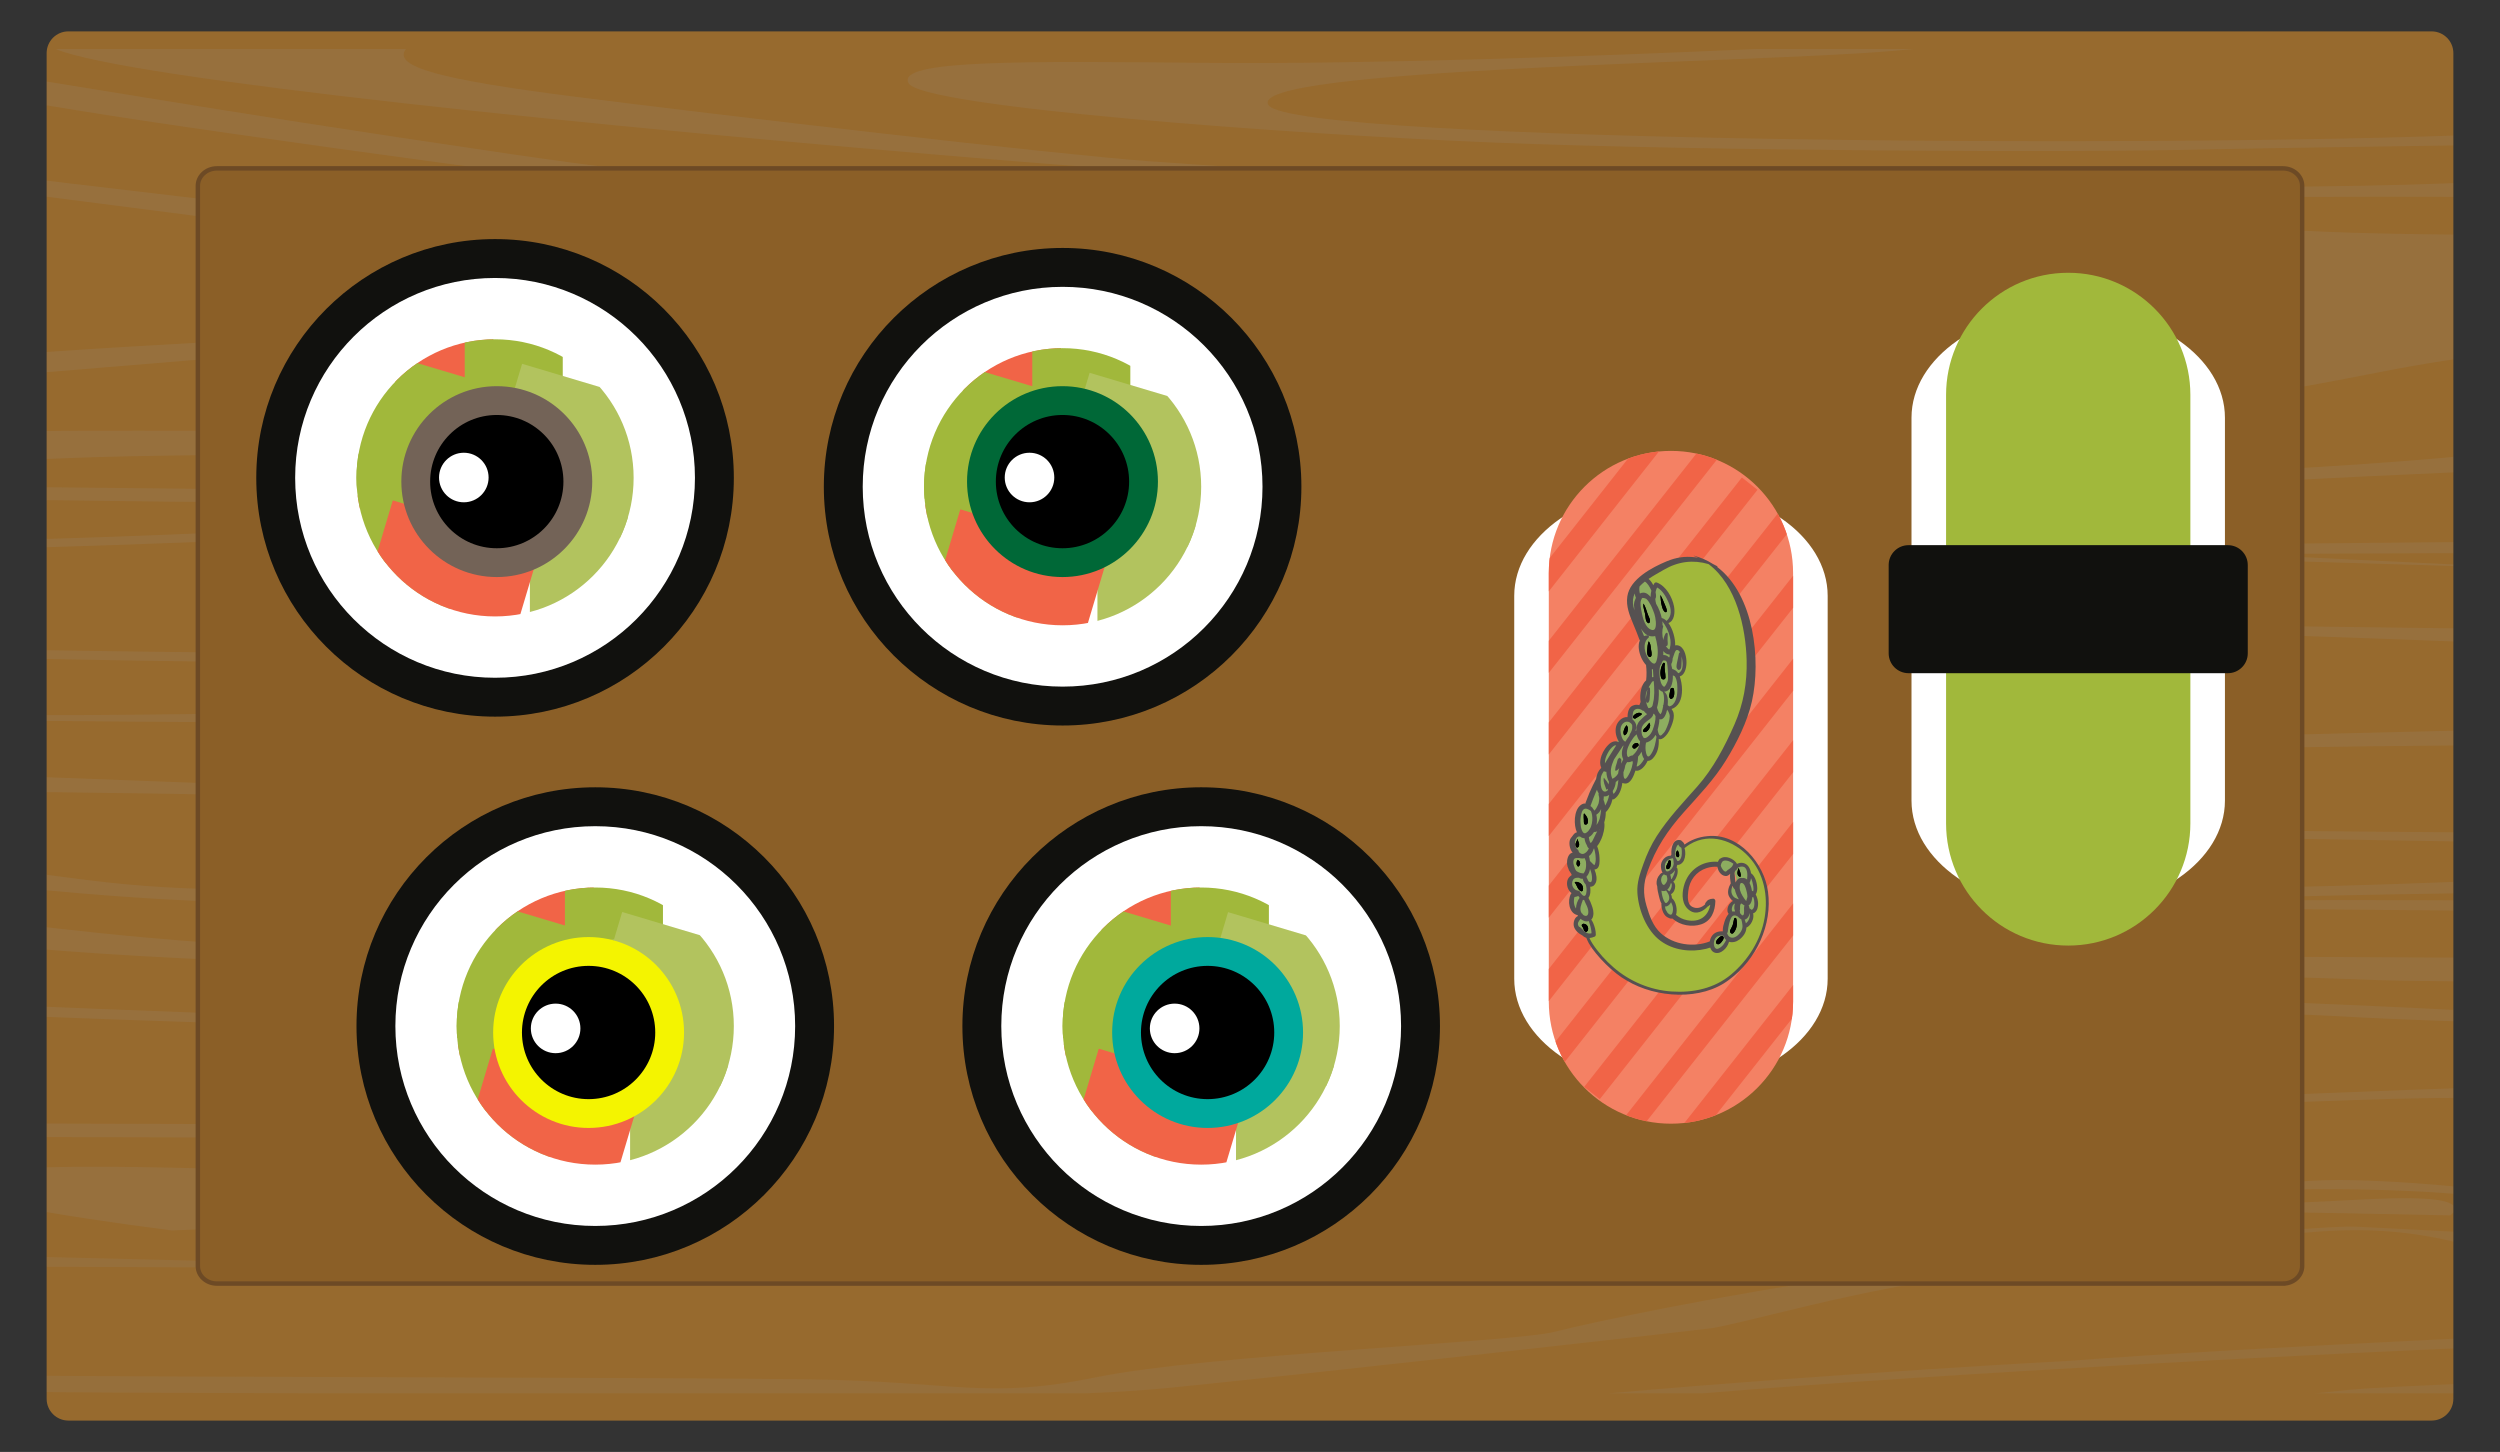 <?xml version="1.0" encoding="iso-8859-1"?>
<!-- Generator: Adobe Illustrator 21.0.2, SVG Export Plug-In . SVG Version: 6.00 Build 0)  -->
<svg version="1.1" id="Layer_1" xmlns="http://www.w3.org/2000/svg" xmlns:xlink="http://www.w3.org/1999/xlink" x="0px" y="0px"
	 viewBox="0 0 562.727 326.818" style="enable-background:new 0 0 562.727 326.818;" xml:space="preserve">
<rect x="0" y="0" width="562.727" height="326.818" fill="#333333" stroke="none"/>
<g>
	<g>
		<g>
			<g>
				<defs>
					<path id="SVGID_1_" d="M547.328,319.757c2.707,0,4.902-2.195,4.902-4.902V11.964c0-2.709-2.195-4.902-4.902-4.902H15.397
						c-2.705,0-4.9,2.193-4.9,4.902v302.891c0,2.707,2.195,4.902,4.9,4.902H547.328z"/>
				</defs>
				<clipPath id="SVGID_2_">
					<use xlink:href="#SVGID_1_"  style="overflow:visible;"/>
				</clipPath>
				<path style="clip-path:url(#SVGID_2_);fill-rule:evenodd;clip-rule:evenodd;fill:#976A2E;" d="M547.328,319.757
					c2.707,0,4.902-2.195,4.902-4.902V11.964c0-2.709-2.195-4.902-4.902-4.902H15.397c-2.705,0-4.9,2.193-4.9,4.902v302.891
					c0,2.707,2.195,4.902,4.9,4.902H547.328z"/>
				<g style="opacity:0.5;clip-path:url(#SVGID_2_);">
					<g style="opacity:0.47;">
						<path style="fill:#96836F;" d="M842.891,59.749c-39.625,1.021-74.336,1.887-97.346,2.451
							c-24.023,4.535-92.844,7.619-124.771,10.469c51.846,0.998,135.014,2.537,222.117,3.93V59.749z"/>
						<path style="fill:#96836F;" d="M834.67,131.02c1,0.049,2.152,0.098,3.277,0.15l0.057-0.189
							C837.129,130.985,836.041,131.005,834.67,131.02z"/>
						<path style="fill:#96836F;" d="M81.491,146.95c-64.023,0.381-190.066-3.432-226.078-3.432c-36.014,0-155.049,0-220.076,0.377
							c-17.666,0.109-40.207-0.07-63.666-0.385v2.699c22.633,0.16,41.725,0.193,50.662-0.029c31.01-0.76,200.068,0.389,237.078,0
							c37.016-0.375,179.064,3.057,217.07,3.057c38.01,0,186.063-1.143,211.067-1.143c25.01,0,108.039-1.525,141.049-2.289
							c33.014-0.764,22.012-2.287,36.014-3.436c14-1.145,94.027,2.287,114.037,3.051c17.488,0.666,214.879,3.379,264.244,4.051
							v-3.012c-7.566-0.129-17.344-0.416-23.869-1.039c-12.004-1.145-334.41-4.574-361.416-5.344
							c-27.004-0.762-69.018-0.762-120.035,2.678C286.551,146.181,145.506,146.569,81.491,146.95z"/>
						<path style="fill:#96836F;" d="M842.891,159.03c-1.963-0.084-3.684-0.158-5.088-0.217l5.088,1.605V159.03z"/>
						<path style="fill:#96836F;" d="M842.891,162.563c-7.666,0.182-21.732,0.518-39.064,0.934c-0.205,0.277-0.16,0.564,0.371,0.846
							c0,0,14.889,0.557,38.693,1.424V162.563z"/>
						<path style="fill:#96836F;" d="M832.944,158.614c-0.02,0.006-0.092,0.008-0.115,0.012c0.096,0,0.227-0.004,0.322-0.004
							C833.106,158.62,832.944,158.614,832.944,158.614z"/>
						<path style="fill:#96836F;" d="M72.395,267.556c5.998-4.574,107.031,0,139.045,0c32.008,0,89.025-5.344,119.037-9.156
							c30.014-3.82,168.055-9.92,208.061-11.066c34.867-0.998,209.305,0.435,262.939,0.726l36.289,0.24c0,0,1.807-0.035,5.125-0.102
							v-6.268c-74.805,0.762-259.906,2.615-263.338,2.348c-5-0.379-104.029,3.436-139.033,5.725c0,0-96.033,4.203-153.061,10.305
							c-57.014,6.098-151.041,5.344-203.059,3.816c-52.021-1.529-96.037-3.436-94.035,3.051c0.803,2.594,19.572,6.047,48.307,9.787
							c14.49-0.654,29.107-1.248,43.805-1.775C71.325,272.804,68.549,270.493,72.395,267.556z"/>
						<path style="fill:#96836F;" d="M842.891,55.003c-35.568,0.781-67.402,1.48-91.775,2.016c1.607,0.484,2.607,1.025,2.883,1.637
							c0.582,1.279-2.66,2.459-8.453,3.545c23.01-0.564,57.721-1.43,97.346-2.451V55.003z"/>
						<path style="fill:#96836F;" d="M842.891,76.599c-87.104-1.393-170.271-2.932-222.117-3.93
							c-4.695,0.424-8.633,0.834-11.467,1.242c-21.145,3.09-33.611,4.004-46.887,5.604c39.512,0.492,157.432,1.92,280.471,3.023
							V76.599z"/>
						<path style="fill:#96836F;" d="M842.891,94.905c-3.354-0.072-6.596-0.143-9.682-0.205
							c-15.555,0.615-39.164,1.567-66.678,2.676c17.211,0.572,44.445,1.479,76.359,2.551V94.905z"/>
						<path style="fill:#96836F;" d="M842.891,119.472c-181.957,1.537-376.279,3.338-376.279,3.338l3.445,0.27
							c10.961,0.537,22.078,1.082,33.004,1.611c41.957-0.164,188.77-0.73,339.83-1.197V119.472z"/>
						<path style="fill:#96836F;" d="M842.891,128.143c-0.328-0.004-0.643-0.012-0.93-0.016l-1.709,2.822
							c0,0-0.826,0.014-2.248,0.031l-0.057,0.189l-0.096,0.334c0,0,1.775,0.035,5.039,0.098V128.143z"/>
						<path style="fill:#96836F;" d="M-428.33,189.569v3.125c39.272,0.24,76.959,0.525,97.684,0.809
							c56.012,0.762,174.053,2.289,204.066,0.762c30.006-1.525,48.012-4.578,78.019-0.762c30.016,3.814,86.027,11.441,122.041,9.158
							c36.01-2.289,146.049-3.816,192.065-3.816s92.033,3.816,132.041,1.527c40.012-2.297,76.025,3.055,116.041,1.525
							c40.008-1.525,283.385-3.053,305.395-3.822c4.392-0.15,12.965-0.432,23.869-0.781v-4.545
							c-94.795,1.42-232.242,3.588-259.24,4.568c-42.014,1.527-77.029,3.436-108.037,1.91c-31.012-1.529-48.012-1.529-89.029-1.529
							c-41.012,0-94.033-2.287-144.047-1.145c-50.014,1.145-128.047,1.521-153.055,2.674c-25.002,1.145-46.01,1.91-70.021-1.152
							c-24.006-3.047-71.02-9.531-99.027-10.297c-28.014-0.762-60.02,2.668-103.033,3.051
							C-207.119,191.044-328.486,190.274-428.33,189.569z"/>
						<path style="fill:#96836F;" d="M-428.33,166.79v4.014c72.15-0.383,146.682-0.955,155.699-1.723
							c18.006-1.529,68.025,1.146,91.025,2.674c23.008,1.527,57.027,3.428,92.033,4.57c35.014,1.152,95.033,1.91,125.047,2.299
							c30.002,0.379,51.008,2.664,80.023,2.289c29.01-0.387,115.033,4.195,159.047,4.963c44.014,0.754,102.039,1.902,148.051,1.902
							c46.02,0,121.043,1.521,148.047,1.908c21.564,0.305,195.09,1.096,264.123,1.396v0.357c0,0,3.334,0,8.125,0.064v-3.006
							c-5.213-0.068-8.125-0.109-8.125-0.109v0.109c-6.357-0.109-12.459-0.223-16.748-0.34c-14.002-0.381-298.395,0-343.402-1.908
							c-45.02-1.908-122.037-1.143-164.057-2.67c-42.014-1.527-136.041-2.668-222.076-5.717
							c-86.019-3.057-122.035-4.965-150.045-4.965c-28.01,0-127.037-3.438-155.051-5.729c-28.008-2.287-147.047-0.381-210.07-0.381
							C-427.23,166.79-427.785,166.79-428.33,166.79z"/>
						<path style="fill:#96836F;" d="M-428.33,155.306c53.191-0.395,160.344-1.07,207.713,0.039
							c49.016,1.146,100.035,3.053,132.049,4.578c32.008,1.527,70.023,2.285,145.047,2.674c75.023,0.377,210.066,0.76,265.088-0.762
							c55.018-1.527,134.969,7.934,175.975,6.791c41.014-1.148,114.924-1.004,140.932-1.385
							c17.703-0.258,108.893-2.402,165.354-3.744c17.332-0.416,31.398-0.752,39.064-0.934v-2.145l-5.088-1.605l-0.871-0.266
							c0,0-1.369,0.023-3.781,0.074c-0.096,0-0.227,0.004-0.322,0.004c-34.914,0.689-288.09,5.676-328.121,7.1
							c-43.008,1.52-158.137-5.803-219.152-5.803c-61.024,0-150.061,0-201.066,0.385c-51.016,0.379-87.031,1.527-121.041-0.385
							c-34.016-1.91-101.039-4.578-147.047-5.725c-46.016-1.148-105.037-1.904-173.057-1.904c-26.943,0-50.889,0.24-71.674,0.623
							V155.306z"/>
						<path style="fill:#96836F;" d="M-121.582,122.53c-53.02,0-101.029,2.285-182.059,6.103
							c-60.617,2.855-94.918,4.854-124.689,5.361v3.305c30.209-0.766,62.217-2.318,101.68-4.469
							c63.025-3.441,153.057-7.631,180.063-7.631c27.012,0,97.031,0.381,187.063-3.055c90.023-3.432,83.025-1.139,131.037-3.432
							c48.018-2.291,216.07,3.432,283.094,5.721c20.021,0.686,63.637,1.988,114.859,3.463c-17.834-0.856-41.557-1.99-66.404-3.207
							c-10.926-0.529-22.043-1.074-33.004-1.611c-17.492-0.859-34.535-1.703-49.461-2.461
							c-68.018-3.432-152.051-3.432-202.065-3.814c-50.02-0.381-101.037,0-169.057,3.053
							C-18.545,122.911-68.566,122.53-121.582,122.53z"/>
						<path style="fill:#96836F;" d="M838.004,130.981c1.422-0.018,2.248-0.031,2.248-0.031l1.709-2.822l0.332-0.559l-218.26,1.9
							c4.148,0.119,8.289,0.24,12.461,0.359l-7.664-0.088c89.506,2.334,182.529,1.533,205.84,1.279
							C836.041,131.005,837.129,130.985,838.004,130.981z"/>
						<path style="fill:#96836F;" d="M569.465,127.897c18.822,0.908,31.184,1.492,31.184,1.492l28.182,0.352l7.664,0.088
							c-4.172-0.119-8.313-0.24-12.461-0.359C605.372,128.938,586.981,128.415,569.465,127.897z"/>
						<path style="fill:#96836F;" d="M412.594,109.554c-75.023,2.291-159.057,0.76-159.057,0.76s-158.045,0.385-218.063-0.377
							c-60.025-0.766-118.041-0.383-181.066,3.814c-63.02,4.197-131.037,7.256-158.049,8.395
							c-21.674,0.918-74.262,1.836-124.689,1.767v2.434c25.471-0.361,51.068-1.147,69.674-1.147
							c29.006,0,149.051-4.582,187.055-7.631c38.016-3.053,66.025-3.818,110.039-4.967c44.016-1.139,95.035,0.77,129.039,0.383
							c34.012-0.383,175.061-0.383,217.072,0.387c42.012,0.762,184.066-2.674,232.078-5.35
							c30.852-1.711,160.844-7.045,249.904-10.646c27.514-1.109,51.123-2.061,66.678-2.676c3.701-0.146,6.939-0.279,9.682-0.385
							v-4.443c-41.848,0.863-232.117,5.012-263.25,9.766C544.635,104.974,487.621,107.268,412.594,109.554z"/>
						<path style="fill:#96836F;" d="M17.467,24.847c30.004,4.963,133.037,19.076,190.053,25.562
							c57.02,6.488,212.078,6.1,257.09,10.307c45.012,4.191,111.574,19.689-99.355,34.57c-59.035,4.17-270.762,1.68-317.783,1.68
							c-47.014,0-47.014-0.764-134.043,6.104c-87.021,6.867-156.047,5.725-227.074,7.244c-27.844,0.6-71.68,1.258-114.684,1.838
							v4.873c34.713-0.24,68.857-0.471,91.676-0.602c65.027-0.381,167.059-4.199,219.072-7.252
							c52.014-3.053,106.031-4.961,134.045-6.102c28.008-1.145,114.035-1.145,154.049,0.764
							c40.02,1.904,193.813,2.193,232.078-1.154c49.832-4.342,97.762-11.971,132.629-18.838c10.777-2.123,19.137-3.348,27.201-4.326
							c13.275-1.6,25.742-2.514,46.887-5.604c2.834-0.408,6.771-0.818,11.467-1.242c31.928-2.85,100.748-5.934,124.771-10.469
							c5.793-1.086,9.035-2.266,8.453-3.545c-0.275-0.611-1.275-1.152-2.883-1.637c-23.57-7.188-181.922-2.229-232.488-5.076
							c-54.018-3.061-114.033-2.674-198.066-4.582c-84.029-1.912-132.041-1.912-205.063-12.594
							C42.469,24.083,10.463,17.97-14.548,14.536c-7.234-0.992-16.908-2.207-28.52-3.502h-95.4
							c6.545,0.418,13.488,0.828,20.887,1.217C-38.554,16.446-12.547,19.878,17.467,24.847z"/>
						<path style="fill:#96836F;" d="M-428.33,34.845c24.223,1.547,50.721,3.293,75.674,4.498
							c63.02,3.045,79.029,6.869,83.025,14.496c4.002,7.637-63.02,10.686-94.029,9.541c-17.17-0.635-39.861-1.004-64.67-0.111v2.555
							c31.69-0.869,84.877,1.662,113.685,0.994c33.014-0.766,82.031-10.682,78.025-16.408c-4.008-5.726-68.019-10.691-98.033-12.594
							c-24.865-1.58-61.395-4.203-93.678-6.576V34.845z"/>
						<path style="fill:#96836F;" d="M-428.33,26.933c41.648,1.924,101.609,5.273,113.685,5.549
							c17.002,0.375,120.033,6.861,156.047,8.389c36.012,1.518,63.023,6.49,75.033,12.592
							c11.996,6.104-89.035,14.879-144.049,20.994c-55.023,6.098-86.033,6.478-140.049,12.582
							c-15.213,1.721-37.09,2.592-60.668,2.955v2.488c25.414-0.236,59.768-0.148,72.674-3.529
							c16.002-4.203,58.014-4.584,74.025-7.254c16.002-2.674,134.043-12.59,155.051-14.117
							c21.004-1.529,114.033-5.346,115.029-10.684c1.006-5.346-70.018-9.537-110.031-15.262
							c-40.016-5.729-107.037-6.492-107.037-6.492l-163.051-8.775c0,0-14.402-0.434-36.66-1.387V26.933z"/>
						<path style="fill:#96836F;" d="M-428.33,15.569v3.92c4.072,0.035,7.979,0.043,11.652,0.016
							c44.012-0.381,185.059,3.424,221.072,3.815c36.012,0.375,107.037,7.242,135.039,11.447
							c28.01,4.195,99.041,12.969,133.049,17.555c34.01,4.576,79.029,7.244,91.025,14.496c12.01,7.25-104.029,7.25-183.059,14.881
							c-79.02,7.633-198.066,8.391-238.074,9.545c-39.91,1.137-128.559,6.83-170.705,9.516v2.104
							c33.603-1.248,87.486-2.641,105.685-4.756c23.008-2.67,182.055-4.963,213.065-5.725
							c31.012-0.758,143.053-10.684,164.057-12.207c21.006-1.531,149.049-4.963,175.057-7.641c26.01-2.664,33.01-8.389,10.004-13.35
							c-23.004-4.963-134.045-6.488-158.047-9.916C57.477,45.833-26.556,37.054-54.558,31.716
							c-28.008-5.348-86.031-10.68-124.039-12.211c-38.016-1.535-140.051-5.344-205.07-4.199
							C-401.756,15.622-416.121,15.675-428.33,15.569z"/>
						<path style="fill:#96836F;" d="M842.891,43.475v-2.828l-48.918-1.875c0,0-186.32-0.957-227.336,1.715
							c-41.016,2.67-105.027,1.148-158.047,1.9c-53.012,0.77-129.043-4.572-150.047-6.096
							C237.537,34.767,162.512,25.987,129.5,21.79c-30.373-3.861-41.258-6.758-38.129-10.756H12.543
							c16.014,6.695,121.178,17.453,215.984,25.258c102.035,8.391,207.074,9.92,260.088,8.391
							c53.021-1.525,309.449,1.814,309.449,1.814L842.891,43.475z"/>
						<path style="fill:#96836F;" d="M842.891,28.714V24.97c-56.66,0.383-217.016,1.713-274.25,4.84
							c-70.023,3.812-277.088,2.285-283.086-6.115c-6.008-8.389,109.031-9.533,140.043-12.203c1.746-0.15,3.397-0.303,4.986-0.457
							h-35.473c-36.66,1.69-88.045,3.436-122.57,3.127c-42.01-0.385-71.016-0.764-68.016,4.572
							c2.994,5.35,85.025,11.457,132.039,13.361c47.014,1.904,131.047,2.281,160.051,1.527
							C512.184,33.21,685.536,30.831,842.891,28.714z"/>
						<path style="fill:#96836F;" d="M-428.33,248.712c55.213,1.869,104.945,5.928,138.611,8.166
							c46.01,3.049,73.02,8.773,152.049,12.967c63.414,3.377,92.674,6.25,117.273,9.82c8.691-0.375,17.473-0.766,26.354-1.182
							c-16.912-2.756-29.467-4.818-40.602-6.354c-25.002-3.426-79.017-9.535-142.047-12.203
							c-63.016-2.668-159.047-9.541-218.068-12.594c-9.672-0.5-21.15-0.867-33.57-1.129V248.712z"/>
						<path style="fill:#96836F;" d="M-428.33,285.491c10.045,0.498,20.486,1.027,30.629,1.545c13.709,0.102,29,0.154,45.764,0.152
							l-59.826-3.223c0,0-6.135-0.188-16.566-0.58V285.491z"/>
						<path style="fill:#96836F;" d="M-428.33,273.19v3.881c51.309,0.066,178.666,3.477,212.627,3.842
							c15.785,0.162,38.295,1.58,60.953,3.471c11.967-0.332,24.234-0.689,36.748-1.076c-26.768-2.918-57.455-5.273-80.691-6.211
							c-38.014-1.527-140.043-5.344-205.066-4.197C-412.822,273.061-420.943,273.151-428.33,273.19z"/>
						<path style="fill:#96836F;" d="M529.543,265.651c-16.783-0.377-29.674,2.598-44.437,6.711
							c3.43,0.043,6.787,0.102,10.162,0.164c8.154-2.647,8.459-3.92,17.268-4.588c10.002-0.764,49.014,0,52.018,3.057
							c0.773,0.783,0.068,1.773-1.596,2.811c3.793,0.084,7.6,0.168,11.289,0.254c0.992-0.682,1.48-1.338,1.314-1.924
							C574.553,268.704,546.543,266.026,529.543,265.651z"/>
						<path style="fill:#96836F;" d="M360.491,243.899c16.004-2.676,38.006-8.773,81.023-12.211
							c43.017-3.438,57.017-4.582,90.031-2.672c22.037,1.279,197.301,6.463,311.346,9.768v-3.564
							c-110.635-2.557-265.744-6.234-275.332-6.969c-15.01-1.145-54.022-2.672-63.027-3.047c-9-0.383-84.023,5.719-113.027,9.156
							c-29.018,3.434-58.027,8.396-67.025,10.301c-9.006,1.906-78.031,4.201-103.035,8.398c-25.01,4.199-31.008,0.756-65.018,0.381
							c-34.02-0.381-152.049-0.381-185.061-0.764c-33.016-0.387-63.025-4.197-115.043-8.398
							c-52.018-4.195-74.025-5.338-91.027-6.105c-17.01-0.76-55.014,1.91-55.014,1.91c8.002-0.383,46.01,0.766,86.025,3.434
							c40.016,2.67,59.02,3.816,108.033,8.398c49.018,4.572,68.021,3.814,168.055,4.197c100.033,0.375,138.039,1.146,166.053-1.152
							C266.457,252.677,358.655,244.204,360.491,243.899z"/>
						<path style="fill:#96836F;" d="M-428.33,214.382c58.707-3.602,82.1-0.473,157.613,1.664
							c81.023,2.289,208.07,10.68,317.105,14.121c109.033,3.428,125.035,3.811,161.049,2.283
							c36.01-1.527,162.055-9.541,201.064-12.213c39.012-2.666,108.035-0.379,127.035,0.387
							c17.398,0.693,265.289,1.395,307.354,1.51v-5.645c-185.227-0.48-362.338-1.064-384.367-1.59
							c-48.02-1.143-134.045,4.578-199.064,11.064c-65.025,6.486-98.039,4.203-135.051,4.203c-37.008,0-197.057-6.492-244.08-10.309
							c-47.014-3.813-180.053-7.248-226.068-9.154c-30.941-1.285-52.4-0.84-82.59,1.215V214.382z"/>
						<path style="fill:#96836F;" d="M-73.654,200.78c-35.01,1.143-61.016,11.83-89.027,10.305
							c-28.01-1.527-85.027-9.543-140.051-8.398c-41.313,0.857-92.217,2.367-125.598,3.223v1.941
							c9.092-0.297,17.434-0.617,24.57-0.963c55.02-2.676,122.043-4.201,161.055-0.383c39.012,3.813,64.023,9.922,87.021,7.635
							c23.008-2.291,61.02-12.98,79.029-11.453c18.002,1.525,18.002,2.674,58.023,8.018c40.008,5.342,97.023,6.867,137.041,6.484
							c40.01-0.387,121.041-3.811,150.049-3.049c29.008,0.76,50.014,1.139,93.029-1.91c43.016-3.055,95.033-7.254,134.043-7.637
							c29.734-0.287,246.105,2.668,347.359,4.084v-2.385c-113.32-1.922-306.273-4.811-360.361-3.223
							c-78.025,2.291-144.051,11.07-196.066,9.92c-52.016-1.141-152.049,3.057-218.072,0.389
							C2.371,210.704-38.64,199.64-73.654,200.78z"/>
						<path style="fill:#96836F;" d="M-428.33,224.128l58.076,0.883l159.057,7.439l84.867,0.549
							c-31.184-0.738-248.418-10.281-248.418-10.281l-53.582,0.873V224.128z"/>
						<path style="fill:#96836F;" d="M-126.33,232.999c2.105,0.045,3.375,0.057,3.66,0.027L-126.33,232.999z"/>
						<path style="fill:#96836F;" d="M519.537,270.602c-5.234,0.188-10.035,1.031-13.463,2.094
							c15.771,0.268,30.938,0.566,45.482,0.871c0.611-0.494,1.006-0.988,0.992-1.438
							C552.383,268.112,530.541,270.229,519.537,270.602z"/>
					</g>
					<g style="opacity:0.39;">
						<path style="fill:#96836F;" d="M-428.33,303.89c58.402,1.436,112.611,6.469,151.033,9.738h51.955
							c-50.996-3.682-105.922-8.143-144.801-10.586c-15.822-0.99-36.457-1.551-58.188-1.84V303.89z"/>
						<path style="fill:#96836F;" d="M842.891,294.53v-2.291c-142.434,4.373-236.422,7.203-237.615,7.09
							c-5.01-0.471-104.149,4.182-139.201,6.967c0,0-53.221,2.826-103.971,7.332h21.147c51.566-4.361,148.498-9.457,180.967-10.586
							C574.207,302.694,683.889,299.35,842.891,294.53z"/>
						<path style="fill:#96836F;" d="M842.891,301.511c-175.908,5.639-300.094,9.949-313.729,11.287
							c-2.762,0.272-5.412,0.551-8.002,0.83h94.641c56.004-2.022,134.523-4.66,227.09-7.674V301.511z"/>
						<path style="fill:#96836F;" d="M385.961,298.858c16.021-3.248,38.055-10.67,81.119-14.854
							c43.057-4.182,60.277-11.719,90.121-3.25c11.098,3.145,123.607,2.27,285.689-0.822v-7.002
							c-147.371,4.418-246.008,7.227-249.637,6.893c-15.021-1.389-54.072-3.254-63.086-3.711
							c-9.016-0.467-84.127,6.965-113.166,11.142c-29.041,4.178-58.088,10.215-67.094,12.535
							c-9.016,2.324-78.117,5.109-103.15,10.219c-25.045,5.108-31.051,0.924-65.1,0.467c-34.051-0.467-152.217-0.467-185.268-0.93
							c-33.055-0.467-63.09-5.115-115.17-10.217c-52.078-5.111-74.105-6.508-91.127-7.43c-17.025-0.934-55.086,2.318-55.086,2.318
							c8.014-0.461,46.07,0.926,86.127,4.188c40.055,3.248,59.09,4.637,108.15,10.209c45.059,5.123,64.801,4.748,145.238,5.014
							h169.85c7.227-0.293,13.539-0.711,19.41-1.295C291.823,309.546,384.125,299.227,385.961,298.858z"/>
						<path style="fill:#96836F;" d="M-101.412,285.604c2.105,0.055,3.379,0.065,3.662,0.02L-101.412,285.604z"/>
						<path style="fill:#96836F;" d="M-332.168,276.684l289.574,8.242l169.717,0.678c-46.705-0.678-302.145-7.361-427.432-10.674
							C-311.281,275.542-321.949,276.126-332.168,276.684z"/>
					</g>
				</g>
			</g>
			<path style="fill-rule:evenodd;clip-rule:evenodd;fill:#8B5F27;stroke:#6D4A25;stroke-miterlimit:10;" d="M513.905,288.919
				c2.367,0,4.289-1.764,4.289-3.938V41.835c0-2.172-1.922-3.934-4.289-3.934H48.821c-2.367,0-4.287,1.762-4.287,3.934v243.147
				c0,2.174,1.92,3.938,4.287,3.938H513.905z"/>
		</g>
		<g>
			<circle style="fill-rule:evenodd;clip-rule:evenodd;fill:#11110E;" cx="111.432" cy="107.563" r="53.748"/>
			<circle style="fill-rule:evenodd;clip-rule:evenodd;fill:#FFFFFF;" cx="111.432" cy="107.563" r="44.994"/>
			<g>
				<defs>
					<circle id="SVGID_3_" cx="111.432" cy="107.563" r="31.191"/>
				</defs>
				<clipPath id="SVGID_4_">
					<use xlink:href="#SVGID_3_"  style="overflow:visible;"/>
				</clipPath>
				
					<circle style="clip-path:url(#SVGID_4_);fill-rule:evenodd;clip-rule:evenodd;fill:#FFFFFF;" cx="111.432" cy="107.563" r="31.191"/>
				<g style="clip-path:url(#SVGID_4_);">
					<rect x="88.993" y="74.52" style="fill-rule:evenodd;clip-rule:evenodd;fill:#F16447;" width="22.068" height="24.654"/>
					<rect x="104.604" y="65.118" style="fill-rule:evenodd;clip-rule:evenodd;fill:#A1B83B;" width="22.068" height="24.654"/>
					<rect x="109.272" y="88.026" style="fill-rule:evenodd;clip-rule:evenodd;fill:#B2C35E;" width="22.068" height="24.654"/>
				</g>
				<g style="clip-path:url(#SVGID_4_);">
					<rect x="98.993" y="101.52" style="fill-rule:evenodd;clip-rule:evenodd;fill:#F16447;" width="22.068" height="24.654"/>
					<rect x="114.604" y="92.118" style="fill-rule:evenodd;clip-rule:evenodd;fill:#A1B83B;" width="22.068" height="24.654"/>
					<rect x="119.272" y="115.026" style="fill-rule:evenodd;clip-rule:evenodd;fill:#B2C35E;" width="22.068" height="24.654"/>
				</g>
				<g style="clip-path:url(#SVGID_4_);">
					<rect x="58.993" y="111.52" style="fill-rule:evenodd;clip-rule:evenodd;fill:#F16447;" width="22.068" height="24.654"/>
					<rect x="74.604" y="102.118" style="fill-rule:evenodd;clip-rule:evenodd;fill:#A1B83B;" width="22.068" height="24.654"/>
					<rect x="79.272" y="125.026" style="fill-rule:evenodd;clip-rule:evenodd;fill:#B2C35E;" width="22.068" height="24.654"/>
				</g>
				<g style="clip-path:url(#SVGID_4_);">
					
						<rect x="87.691" y="106.378" transform="matrix(0.286 -0.958 0.958 0.286 -44.889 187.359)" style="fill-rule:evenodd;clip-rule:evenodd;fill:#F16447;" width="31.194" height="34.851"/>
					
						<rect x="81.268" y="81.431" transform="matrix(0.286 -0.958 0.958 0.286 -25.567 163.4)" style="fill-rule:evenodd;clip-rule:evenodd;fill:#A1B83B;" width="31.194" height="34.85"/>
					
						<rect x="114.185" y="84.372" transform="matrix(0.286 -0.958 0.958 0.286 -4.888 197.035)" style="fill-rule:evenodd;clip-rule:evenodd;fill:#B2C35E;" width="31.194" height="34.851"/>
				</g>
			</g>
		</g>
		<g>
			<circle style="fill-rule:evenodd;clip-rule:evenodd;fill:#11110E;" cx="133.988" cy="230.959" r="53.747"/>
			<circle style="fill-rule:evenodd;clip-rule:evenodd;fill:#FFFFFF;" cx="133.988" cy="230.959" r="44.993"/>
			<g>
				<defs>
					<circle id="SVGID_5_" cx="133.988" cy="230.959" r="31.19"/>
				</defs>
				<clipPath id="SVGID_6_">
					<use xlink:href="#SVGID_5_"  style="overflow:visible;"/>
				</clipPath>
				
					<circle style="clip-path:url(#SVGID_6_);fill-rule:evenodd;clip-rule:evenodd;fill:#FFFFFF;" cx="133.988" cy="230.959" r="31.19"/>
				<g style="clip-path:url(#SVGID_6_);">
					<rect x="111.549" y="197.915" style="fill-rule:evenodd;clip-rule:evenodd;fill:#F16447;" width="22.068" height="24.654"/>
					<rect x="127.16" y="188.513" style="fill-rule:evenodd;clip-rule:evenodd;fill:#A1B83B;" width="22.068" height="24.654"/>
					<rect x="131.828" y="211.423" style="fill-rule:evenodd;clip-rule:evenodd;fill:#B2C35E;" width="22.068" height="24.654"/>
				</g>
				<g style="clip-path:url(#SVGID_6_);">
					<rect x="121.549" y="224.915" style="fill-rule:evenodd;clip-rule:evenodd;fill:#F16447;" width="22.068" height="24.654"/>
					<rect x="137.16" y="215.513" style="fill-rule:evenodd;clip-rule:evenodd;fill:#A1B83B;" width="22.068" height="24.654"/>
					<rect x="141.828" y="238.423" style="fill-rule:evenodd;clip-rule:evenodd;fill:#B2C35E;" width="22.068" height="24.654"/>
				</g>
				<g style="clip-path:url(#SVGID_6_);">
					<rect x="81.549" y="234.915" style="fill-rule:evenodd;clip-rule:evenodd;fill:#F16447;" width="22.068" height="24.654"/>
					<rect x="97.16" y="225.513" style="fill-rule:evenodd;clip-rule:evenodd;fill:#A1B83B;" width="22.068" height="24.654"/>
					<rect x="101.828" y="248.423" style="fill-rule:evenodd;clip-rule:evenodd;fill:#B2C35E;" width="22.068" height="24.654"/>
				</g>
				<g style="clip-path:url(#SVGID_6_);">
					
						<rect x="110.248" y="229.773" transform="matrix(0.286 -0.958 0.958 0.286 -147.023 297.067)" style="fill-rule:evenodd;clip-rule:evenodd;fill:#F16447;" width="31.194" height="34.851"/>
					
						<rect x="103.824" y="204.826" transform="matrix(0.286 -0.958 0.958 0.286 -127.701 273.118)" style="fill-rule:evenodd;clip-rule:evenodd;fill:#A1B83B;" width="31.195" height="34.85"/>
					
						<rect x="136.741" y="207.768" transform="matrix(0.286 -0.958 0.958 0.286 -107.021 306.749)" style="fill-rule:evenodd;clip-rule:evenodd;fill:#B2C35E;" width="31.196" height="34.851"/>
				</g>
			</g>
		</g>
		<g>
			<circle style="fill-rule:evenodd;clip-rule:evenodd;fill:#11110E;" cx="270.375" cy="230.959" r="53.748"/>
			<circle style="fill-rule:evenodd;clip-rule:evenodd;fill:#FFFFFF;" cx="270.375" cy="230.959" r="44.994"/>
			<g>
				<defs>
					<circle id="SVGID_7_" cx="270.375" cy="230.959" r="31.191"/>
				</defs>
				<clipPath id="SVGID_8_">
					<use xlink:href="#SVGID_7_"  style="overflow:visible;"/>
				</clipPath>
				
					<circle style="clip-path:url(#SVGID_8_);fill-rule:evenodd;clip-rule:evenodd;fill:#FFFFFF;" cx="270.375" cy="230.959" r="31.191"/>
				<g style="clip-path:url(#SVGID_8_);">
					<rect x="247.938" y="197.915" style="fill-rule:evenodd;clip-rule:evenodd;fill:#F16447;" width="22.068" height="24.654"/>
					<rect x="263.547" y="188.513" style="fill-rule:evenodd;clip-rule:evenodd;fill:#A1B83B;" width="22.07" height="24.654"/>
					<rect x="268.215" y="211.423" style="fill-rule:evenodd;clip-rule:evenodd;fill:#B2C35E;" width="22.068" height="24.654"/>
				</g>
				<g style="clip-path:url(#SVGID_8_);">
					<rect x="257.938" y="224.915" style="fill-rule:evenodd;clip-rule:evenodd;fill:#F16447;" width="22.068" height="24.654"/>
					<rect x="273.547" y="215.513" style="fill-rule:evenodd;clip-rule:evenodd;fill:#A1B83B;" width="22.07" height="24.654"/>
					<rect x="278.215" y="238.423" style="fill-rule:evenodd;clip-rule:evenodd;fill:#B2C35E;" width="22.068" height="24.654"/>
				</g>
				<g style="clip-path:url(#SVGID_8_);">
					<rect x="217.938" y="234.915" style="fill-rule:evenodd;clip-rule:evenodd;fill:#F16447;" width="22.068" height="24.654"/>
					<rect x="233.547" y="225.513" style="fill-rule:evenodd;clip-rule:evenodd;fill:#A1B83B;" width="22.07" height="24.654"/>
					<rect x="238.215" y="248.423" style="fill-rule:evenodd;clip-rule:evenodd;fill:#B2C35E;" width="22.068" height="24.654"/>
				</g>
				<g style="clip-path:url(#SVGID_8_);">
					
						<rect x="246.635" y="229.773" transform="matrix(0.286 -0.958 0.958 0.286 -49.653 427.753)" style="fill-rule:evenodd;clip-rule:evenodd;fill:#F16447;" width="31.194" height="34.851"/>
					
						<rect x="240.211" y="204.827" transform="matrix(0.286 -0.958 0.958 0.286 -30.334 403.79)" style="fill-rule:evenodd;clip-rule:evenodd;fill:#A1B83B;" width="31.195" height="34.849"/>
					
						<rect x="273.128" y="207.768" transform="matrix(0.286 -0.958 0.958 0.286 -9.649 437.437)" style="fill-rule:evenodd;clip-rule:evenodd;fill:#B2C35E;" width="31.196" height="34.851"/>
				</g>
			</g>
		</g>
		<g>
			<circle style="fill-rule:evenodd;clip-rule:evenodd;fill:#11110E;" cx="239.184" cy="109.559" r="53.748"/>
			<circle style="fill-rule:evenodd;clip-rule:evenodd;fill:#FFFFFF;" cx="239.184" cy="109.559" r="44.994"/>
			<g>
				<defs>
					<circle id="SVGID_9_" cx="239.184" cy="109.559" r="31.191"/>
				</defs>
				<clipPath id="SVGID_10_">
					<use xlink:href="#SVGID_9_"  style="overflow:visible;"/>
				</clipPath>
				
					<circle style="clip-path:url(#SVGID_10_);fill-rule:evenodd;clip-rule:evenodd;fill:#FFFFFF;" cx="239.184" cy="109.559" r="31.191"/>
				<g style="clip-path:url(#SVGID_10_);">
					<rect x="216.746" y="76.517" style="fill-rule:evenodd;clip-rule:evenodd;fill:#F16447;" width="22.068" height="24.654"/>
					<rect x="232.356" y="67.114" style="fill-rule:evenodd;clip-rule:evenodd;fill:#A1B83B;" width="22.07" height="24.654"/>
					<rect x="237.024" y="90.022" style="fill-rule:evenodd;clip-rule:evenodd;fill:#B2C35E;" width="22.068" height="24.654"/>
				</g>
				<g style="clip-path:url(#SVGID_10_);">
					<rect x="226.746" y="103.517" style="fill-rule:evenodd;clip-rule:evenodd;fill:#F16447;" width="22.068" height="24.654"/>
					<rect x="242.356" y="94.114" style="fill-rule:evenodd;clip-rule:evenodd;fill:#A1B83B;" width="22.07" height="24.654"/>
					<rect x="247.024" y="117.022" style="fill-rule:evenodd;clip-rule:evenodd;fill:#B2C35E;" width="22.068" height="24.654"/>
				</g>
				<g style="clip-path:url(#SVGID_10_);">
					<rect x="186.746" y="113.517" style="fill-rule:evenodd;clip-rule:evenodd;fill:#F16447;" width="22.068" height="24.654"/>
					<rect x="202.356" y="104.114" style="fill-rule:evenodd;clip-rule:evenodd;fill:#A1B83B;" width="22.07" height="24.654"/>
					<rect x="207.024" y="127.022" style="fill-rule:evenodd;clip-rule:evenodd;fill:#B2C35E;" width="22.068" height="24.654"/>
				</g>
				<g style="clip-path:url(#SVGID_10_);">
					
						<rect x="215.443" y="108.374" transform="matrix(0.286 -0.958 0.958 0.286 44.403 311.196)" style="fill-rule:evenodd;clip-rule:evenodd;fill:#F16447;" width="31.194" height="34.851"/>
					
						<rect x="209.02" y="83.428" transform="matrix(0.286 -0.958 0.958 0.286 63.723 287.232)" style="fill-rule:evenodd;clip-rule:evenodd;fill:#A1B83B;" width="31.194" height="34.849"/>
					
						<rect x="241.937" y="86.369" transform="matrix(0.286 -0.958 0.958 0.286 84.405 320.873)" style="fill-rule:evenodd;clip-rule:evenodd;fill:#B2C35E;" width="31.194" height="34.851"/>
				</g>
			</g>
		</g>
		<g>
			<path style="fill-rule:evenodd;clip-rule:evenodd;fill:#FFFFFF;" d="M411.391,134.126c0-13.566-15.795-24.566-35.275-24.566l0,0
				c-19.482,0-35.277,11-35.277,24.566v86.17c0,13.568,15.795,24.566,35.277,24.566l0,0c19.48,0,35.275-10.998,35.275-24.566
				V134.126z"/>
			<g>
				<defs>
					<path id="SVGID_11_" d="M403.61,128.985c0-15.186-12.311-27.494-27.494-27.494l0,0c-15.186,0-27.496,12.309-27.496,27.494
						v96.451c0,15.185,12.311,27.496,27.496,27.496l0,0c15.184,0,27.494-12.311,27.494-27.496V128.985z"/>
				</defs>
				<clipPath id="SVGID_12_">
					<use xlink:href="#SVGID_11_"  style="overflow:visible;"/>
				</clipPath>
				<path style="clip-path:url(#SVGID_12_);fill-rule:evenodd;clip-rule:evenodd;fill:#F48164;" d="M403.61,128.985
					c0-15.186-12.311-27.494-27.494-27.494l0,0c-15.186,0-27.496,12.309-27.496,27.494v96.451c0,15.185,12.311,27.496,27.496,27.496
					l0,0c15.184,0,27.494-12.311,27.494-27.496V128.985z"/>
				<g style="clip-path:url(#SVGID_12_);">
					
						<rect x="271.171" y="143.154" transform="matrix(0.619 -0.786 0.786 0.619 13.898 319.41)" style="fill-rule:evenodd;clip-rule:evenodd;fill:#F16447;" width="129.49" height="4.474"/>
					
						<rect x="280.106" y="150.192" transform="matrix(0.619 -0.785 0.785 0.619 11.712 328.995)" style="fill-rule:evenodd;clip-rule:evenodd;fill:#F16447;" width="129.49" height="4.475"/>
					
						<rect x="289.04" y="157.229" transform="matrix(0.619 -0.785 0.785 0.619 9.589 338.695)" style="fill-rule:evenodd;clip-rule:evenodd;fill:#F16447;" width="129.489" height="4.475"/>
					
						<rect x="297.976" y="164.267" transform="matrix(0.619 -0.785 0.785 0.619 7.463 348.39)" style="fill-rule:evenodd;clip-rule:evenodd;fill:#F16447;" width="129.488" height="4.475"/>
					
						<rect x="306.911" y="171.305" transform="matrix(0.619 -0.785 0.785 0.619 5.34 358.092)" style="fill-rule:evenodd;clip-rule:evenodd;fill:#F16447;" width="129.49" height="4.475"/>
					
						<rect x="315.828" y="178.643" transform="matrix(0.619 -0.786 0.786 0.619 3.044 368.031)" style="fill-rule:evenodd;clip-rule:evenodd;fill:#F16447;" width="129.491" height="4.475"/>
					
						<rect x="324.765" y="185.681" transform="matrix(0.619 -0.785 0.785 0.619 0.854 377.596)" style="fill-rule:evenodd;clip-rule:evenodd;fill:#F16447;" width="129.49" height="4.474"/>
					
						<rect x="333.699" y="192.718" transform="matrix(0.619 -0.785 0.785 0.619 -1.262 387.309)" style="fill-rule:evenodd;clip-rule:evenodd;fill:#F16447;" width="129.49" height="4.475"/>
					
						<rect x="342.636" y="199.755" transform="matrix(0.619 -0.785 0.785 0.619 -3.391 396.997)" style="fill-rule:evenodd;clip-rule:evenodd;fill:#F16447;" width="129.487" height="4.476"/>
					
						<rect x="351.571" y="206.793" transform="matrix(0.619 -0.785 0.785 0.619 -5.514 406.699)" style="fill-rule:evenodd;clip-rule:evenodd;fill:#F16447;" width="129.49" height="4.476"/>
				</g>
			</g>
		</g>
		<g>
			<path style="fill-rule:evenodd;clip-rule:evenodd;fill:#FFFFFF;" d="M500.813,94.036c0-13.566-15.795-24.566-35.277-24.566l0,0
				c-19.48,0-35.275,11-35.275,24.566v86.17c0,13.566,15.795,24.566,35.275,24.566l0,0c19.483,0,35.277-11,35.277-24.566V94.036z"/>
			<g>
				<defs>
					<path id="SVGID_13_" d="M493.032,88.895c0-15.186-12.31-27.496-27.496-27.496l0,0c-15.184,0-27.494,12.311-27.494,27.496
						v96.451c0,15.186,12.311,27.494,27.494,27.494l0,0c15.186,0,27.496-12.309,27.496-27.494V88.895z"/>
				</defs>
				<clipPath id="SVGID_14_">
					<use xlink:href="#SVGID_13_"  style="overflow:visible;"/>
				</clipPath>
				<path style="clip-path:url(#SVGID_14_);fill-rule:evenodd;clip-rule:evenodd;fill:#A1B83B;" d="M493.032,88.895
					c0-15.186-12.31-27.496-27.496-27.496l0,0c-15.184,0-27.494,12.311-27.494,27.496v96.451c0,15.186,12.311,27.494,27.494,27.494
					l0,0c15.186,0,27.496-12.309,27.496-27.494V88.895z"/>
			</g>
		</g>
		<path style="fill-rule:evenodd;clip-rule:evenodd;fill:#11110E;" d="M505.952,147.054c0,2.471-2.004,4.475-4.475,4.475h-71.881
			c-2.471,0-4.475-2.004-4.475-4.475v-19.867c0-2.471,2.004-4.475,4.475-4.475h71.881c2.471,0,4.475,2.004,4.475,4.475V147.054z"/>
		<g id="EYEBALL1_7_">
			<circle style="fill:#736357;" cx="111.822" cy="108.407" r="21.484"/>
			<circle cx="111.822" cy="108.407" r="15"/>
			<circle style="fill:#FFFFFF;" cx="104.401" cy="107.485" r="5.578"/>
		</g>
		<g id="EYEBALL1_6_">
			<circle style="fill:#006837;" cx="239.156" cy="108.407" r="21.484"/>
			<circle cx="239.156" cy="108.407" r="15"/>
			<circle style="fill:#FFFFFF;" cx="231.734" cy="107.485" r="5.578"/>
		</g>
		<g id="EYEBALL1_5_">
			<circle style="fill:#00A99D;" cx="271.822" cy="232.407" r="21.484"/>
			<circle cx="271.822" cy="232.407" r="15"/>
			<circle style="fill:#FFFFFF;" cx="264.401" cy="231.485" r="5.578"/>
		</g>
		<g id="EYEBALL1_4_">
			<circle style="fill:#F4F400;" cx="132.489" cy="232.407" r="21.484"/>
			<circle cx="132.489" cy="232.407" r="15"/>
			<circle style="fill:#FFFFFF;" cx="125.067" cy="231.485" r="5.578"/>
		</g>
	</g>
	<g id="Tentacle_11_">
		<g id="Tentacle_12_">
			<polygon style="fill:#8DAD60;" points="389.972,193.063 393.452,194.633 395.493,196.615 396.822,200.248 396.822,205.427 
				390.42,213.842 387.817,214.683 385.982,215.201 384.579,213.712 385.625,210.994 386.714,210.476 387.971,210.055 
				388.227,208.534 389.877,206.139 389.131,205.103 389.778,203.517 390.296,202.999 391.04,202.773 390.005,202.223 
				389.325,201.057 389.766,199.892 390.822,198.986 390.822,197.659 390.3,196.041 389.554,195.911 388.549,196.429 387.545,196.3 
				386.882,195.49 387.1,194.422 387.452,193.451 388.032,192.934 			"/>
			<path id="Suckers_3_" style="fill:#8DAD60;" d="M370.439,129.618l5.777,2.1l4.272,22.848l-9.273,19.556l-3.301,3.54l-5.195,6.503
				l-1.505,5.145l0.194,3.738l-0.929,3.884l-1.658,6.263v8.448l0.25,1.408l-1.596-1.906l-1.992-1.201l-0.655-1.456l-0.109-1.699
				l0.459-0.601l0.297-0.856l-0.772-0.049l-0.823-0.631l-0.193-1.408l0.632-1.699l-0.825-1.117l-0.194-1.942l0.922-1.262
				l-0.194-1.311l-0.485-1.456l1.068-2.67l-0.388-0.971l0.243-2.233l0.874-1.02l0.097-0.922l-0.097-1.748l0.097-1.408
				c0,0,0.777-1.991,1.505-1.991c0.728,0,3.641-8.108,3.641-8.108s-0.534-5.146,3.496-6.214c0,0-0.388-5.972,2.961-5.292
				c0,0-0.437-3.738,2.719-2.427c0,0-0.68-5.826,1.456-6.069l-0.437-4.564c0,0-1.408-2.282-0.728-4.903l-2.961-6.845l-0.291-1.845
				l0.485-1.651L370.439,129.618z"/>
			<polygon style="fill:#8DAD60;" points="378.838,190.765 378.806,192.804 377.155,194.487 377.285,196.623 376.88,205.556 
				375.998,206.592 375.12,205.88 374.471,203.906 374.179,202.676 373.79,200.863 373.401,199.407 373.466,197.4 374.469,196.559 
				374.404,195.814 374.437,194.293 375.246,193.29 376.152,193.128 376.508,192.739 376.54,191.574 377.123,190.182 377.9,189.632 
				378.369,189.891 			"/>
			<path id="Fill_6_" style="fill:#A1B83B;" d="M366.914,133.98c0,0,12.726-15.508,21.231-3.711c0,0,10.981,11.633,3.3,33.123
				c0,0-4.294,11.532-9.964,15.281c0,0-12.344,14.728-11.978,19.117c0.366,4.389-1.554,10.793,8.14,15.274
				c0,0,2.907,0.901,7.225-0.09c0,0,1.738,2.653,3.75-1.005c0,0,3.65,0.359,3.563-3.067c0,0,2.565-0.774,1.924-2.786
				c0,0,2.231-2.412,0.521-4.224c0,0,1.379-4.003-0.485-4.233c-1.864-0.23-0.31-0.23-0.31-0.23s-0.655-4.491-2.705-2.062
				c0,0-3.239-4.156-4.245-0.772c0,0-8.688-0.823-7.041,9.236c0,0,1.496,1.709,4.904-0.044c0.072-0.037,0.145-0.076,0.219-0.116
				c0,0,0.912,2.264-1.831,3.727c0,0-4.591,0.658-6.401-1.006c0,0,0.823-3.109-0.457-3.658l-0.457-1.28c0,0,1.097-1.829,0.823-2.378
				s1.259-1.668,0.582-3.132s-0.129-1.359-0.129-1.359s3.206-1.727,1.742-4.014c0,0,4.664-4.389,12.345-0.457
				c0,0,8.23,6.127,6.493,15.455c0,0-1.646,15.912-17.558,17.924c0,0-13.016,2.317-22.039-11.157l-0.732-1.28
				c0,0,2.5-0.366,0.914-3.414c0,0,0-0.732-0.488-4.024l-0.853-1.097l0.732-2.378l-0.061-0.488l1.036-0.854l0.305-1.097
				l-0.488-1.951l0.914-1.097l0.305-1.524l-0.061-1.585l-0.549-0.61c0,0,0.213-1.707,0.335-1.951
				c0.122-0.244,1.433-4.633,1.433-4.633v-0.732l1.235-2.896l0.472-1.677h0.671l0.975-0.655l0.427-2.233l0.366-0.903l1.158,0.676
				l1.219-1.887l0.914-1.218l1.402-0.365l0.793-0.975l0.183-0.609l1.28-0.975l1.036-2.621l0.366-1.463l1.463-0.61l1.006-1.707
				l0.213-1.219v-0.975l0.015-0.854l-0.038-0.549l-0.111-0.61l1.652-0.854l0.491-2.256l0.062-0.975l0.062-1.158l-0.243-1.463
				l-0.366-0.427l0.915-0.549l0.549-1.402l0.061-1.707l-0.061-1.341l-0.975-0.975l-0.914-0.427l-0.183-1.341l-0.853-2.195
				l-0.122-1.28l-0.816-1.182l0.999-0.342l0.305-1.402l-0.305-2.926l-0.732-1.158l-1.158-1.341l-0.732-0.854l-1.097,0.427
				l-0.122,0.366l-0.144-0.807l-0.77-0.778l-0.488-0.122C370.877,130.825,369.231,129.331,366.914,133.98z"/>
			<g id="Details_10_">
				<g>
					<path d="M357.377,184.391c-0.08-0.44-0.424-0.883-0.698-1.217c-0.065-0.08-0.183-0.018-0.191,0.071
						c-0.04,0.45-0.004,0.918,0.019,1.371c0.017,0.32-0.087,1.073,0.461,0.993C357.522,185.528,357.45,184.79,357.377,184.391z"/>
					<path d="M355.658,194.241c-0.026-0.131-0.056-0.252-0.114-0.373c-0.027-0.058-0.096-0.131-0.15-0.165
						c-0.086-0.055-0.223-0.04-0.267-0.159c-0.009-0.026-0.047-0.011-0.035,0.014c0.041,0.082-0.157,0.279-0.178,0.371
						c-0.031,0.13-0.041,0.262-0.06,0.393c-0.039,0.265,0.104,0.482,0.265,0.673c0.061,0.073,0.189,0.077,0.256,0.009
						C355.582,194.79,355.72,194.551,355.658,194.241z"/>
					<path d="M355.438,189.919c-0.055-0.376-0.303-0.695-0.334-1.076c-0.002-0.024-0.034-0.025-0.038-0.001
						c-0.058,0.378-0.328,0.68-0.408,1.05c-0.064,0.296-0.038,0.684,0.231,0.858c0.076,0.05,0.179,0.053,0.258,0.009
						C355.428,190.604,355.482,190.219,355.438,189.919z"/>
					<path d="M377.882,192.804c0.141-0.184,0.095-0.45,0.05-0.677c-0.023-0.117-0.062-0.271-0.119-0.376
						c-0.051-0.093-0.129-0.176-0.169-0.276c-0.02-0.05-0.106-0.053-0.129-0.005c-0.045,0.094-0.123,0.176-0.178,0.264
						c-0.073,0.116-0.113,0.329-0.115,0.464c-0.004,0.262,0.064,0.657,0.363,0.719C377.71,192.984,377.832,192.966,377.882,192.804z
						"/>
					<path d="M376.07,193.904c-0.019-0.353-0.481-0.356-0.538-0.019c-0.061,0.361-0.289,0.622-0.419,0.955
						c-0.087,0.221-0.136,0.81,0.25,0.8C376.112,195.623,376.097,194.423,376.07,193.904z"/>
					<path d="M391.792,197.278c0-0.141,0.066-0.258,0.045-0.398c-0.029-0.193-0.079-0.386-0.134-0.573
						c-0.089-0.299-0.275-0.623-0.323-0.928c-0.001-0.008-0.015-0.009-0.017-0.001c-0.028,0.122-0.122,0.256-0.161,0.377
						c-0.064,0.202-0.104,0.405-0.129,0.614c-0.023,0.191,0.023,0.466,0.116,0.634c0.111,0.201,0.241,0.249,0.434,0.364
						C391.692,197.408,391.791,197.364,391.792,197.278z"/>
					<path d="M390.183,209.998c0.757-0.845,0.951-2.14,0.638-3.217c-0.065-0.225-0.37-0.235-0.45-0.016
						c-0.152,0.414-0.184,0.869-0.305,1.296c-0.138,0.484-0.407,0.881-0.616,1.33C389.242,209.839,389.786,210.442,390.183,209.998z
						"/>
					<path d="M387.588,211.906c0.152-0.21,0.351-0.441,0.367-0.696c0.005-0.014,0.008-0.028,0.013-0.041
						c0.095-0.241-0.174-0.553-0.429-0.46c-0.01,0.004-0.036,0.012-0.062,0.021c-0.265,0.019-0.472,0.269-0.653,0.452
						c-0.277,0.281-0.612,0.602-0.552,1.026c0.029,0.203,0.228,0.306,0.407,0.333C387.055,212.596,387.393,212.175,387.588,211.906z
						"/>
					<path d="M357.171,209.688c0.336-0.182,0.366-0.707,0.251-1.024c-0.158-0.434-0.479-0.685-0.933-0.741
						c-0.108-0.013-0.228,0.042-0.309,0.123c-0.023,0.012-0.048,0.018-0.068,0.036c-0.051,0.048-0.079,0.11-0.087,0.179
						c-0.005,0.048,0.058,0.226,0.083,0.273c0.008,0.015,0.15,0.172,0.128,0.14c0.017,0.023,0.142,0.218,0.079,0.126
						c0.017,0.027,0.032,0.055,0.046,0.085c0.003,0.009,0.004,0.012,0.009,0.029c0.079,0.264,0.195,0.654,0.462,0.784
						c0.01,0.012,0.02,0.024,0.033,0.035c0.078,0.068,0.167,0.072,0.249,0.009C357.136,209.725,357.154,209.707,357.171,209.688z"/>
					<path d="M371.258,140.192c0.366-0.504-0.037-1.131-0.251-1.639c-0.363-0.861-0.539-1.875-1.069-2.655
						c-0.01-0.015-0.031-0.011-0.033,0.008c-0.078,0.789,0.244,1.532,0.392,2.295c0.122,0.629,0.036,1.734,0.694,2.052
						C371.091,140.301,371.191,140.285,371.258,140.192z"/>
					<path d="M371.626,147.774c0.33-0.419,0.008-1.35-0.034-1.839c-0.047-0.556-0.101-1.077-0.436-1.541
						c-0.017-0.023-0.051-0.008-0.059,0.014c-0.229,0.619-0.293,1.24-0.331,1.896c-0.03,0.507-0.053,1.412,0.547,1.584
						C371.441,147.925,371.548,147.873,371.626,147.774z"/>
					<path d="M374.036,136.267c0.139,0.53,0.305,1.295,0.845,1.531c0.102,0.045,0.255-0.035,0.276-0.144
						c0.112-0.575-0.32-1.238-0.51-1.774c-0.239-0.675-0.553-1.281-0.88-1.916c-0.006-0.011-0.026-0.008-0.025,0.006
						C373.812,134.758,373.833,135.493,374.036,136.267z"/>
					<path d="M366.374,164.475c0.037-0.202,0.069-0.399,0.047-0.605c-0.031-0.293-0.149-0.353-0.266-0.622
						c-0.004-0.009-0.018-0.009-0.023-0.001c-0.111,0.197-0.278,0.305-0.38,0.512c-0.094,0.19-0.155,0.394-0.226,0.592
						c-0.142,0.394-0.14,0.666,0.006,1.046c0.047,0.122,0.205,0.11,0.289,0.047C366.172,165.185,366.296,164.908,366.374,164.475z"
						/>
					<path d="M371.152,164.139c0.152-0.229,0.237-0.478,0.277-0.746c0.046-0.31-0.104-0.441-0.175-0.715
						c-0.002-0.009-0.014-0.009-0.017-0.001c-0.065,0.168-0.257,0.288-0.349,0.448c-0.1,0.172-0.227,0.35-0.358,0.498
						c-0.255,0.287-0.653,0.472-0.698,0.889c-0.008,0.075,0.04,0.156,0.103,0.194C370.409,165,370.905,164.511,371.152,164.139z"/>
					<path d="M368.844,161.282c0.115-0.072,0.231-0.142,0.351-0.206c0.117-0.062,0.195-0.158,0.299-0.226
						c0.082-0.053,0.097-0.172,0.008-0.228c-0.135-0.086-0.191-0.142-0.359-0.169c-0.196-0.03-0.404,0-0.592,0.061
						c-0.385,0.125-0.66,0.333-0.909,0.646c-0.251,0.315,0.192,0.733,0.514,0.551C368.394,161.579,368.613,161.426,368.844,161.282z
						"/>
					<path d="M374.888,152.473c0.026-0.979-0.367-1.99-0.125-2.969c0.063-0.257-0.295-0.453-0.436-0.202
						c-0.535,0.946-0.767,2.208-0.416,3.27C374.08,153.082,374.873,153.061,374.888,152.473z"/>
					<path d="M368.463,168.121c0.011-0.014,0.012-0.016,0.015-0.021c0.011-0.012,0.022-0.023,0.033-0.034l0,0
						c0.006-0.001,0.011-0.001,0.021-0.003c0.497-0.111,0.33-0.88-0.132-0.809c-0.391-0.018-0.716,0.197-0.907,0.561
						c-0.208,0.398,0.173,0.853,0.599,0.642C368.238,168.385,368.372,168.254,368.463,168.121z"/>
					<path d="M376.804,155.15c-0.058-0.404-0.712-0.421-0.803-0.028c-0.08,0.346-0.143,0.695-0.197,1.045
						c-0.054,0.351-0.133,0.774,0.126,1.054c0.069,0.075,0.188,0.117,0.289,0.087C377.002,157.073,376.894,155.776,376.804,155.15z"
						/>
					<path d="M356.257,200.436c0.192-0.529,0.038-1.118-0.375-1.501c-0.175-0.162-0.404-0.262-0.623-0.354
						c-0.242-0.102-0.456-0.074-0.701-0.067c-0.087,0.003-0.129,0.096-0.074,0.163c0.535,0.664,0.6,1.609,1.435,1.935
						C356.061,200.667,356.21,200.566,356.257,200.436z"/>
				</g>
				<g>
					<path d="M357.377,184.391c-0.08-0.44-0.424-0.883-0.698-1.217c-0.065-0.08-0.183-0.018-0.191,0.071
						c-0.04,0.45-0.004,0.918,0.019,1.371c0.017,0.32-0.087,1.073,0.461,0.993C357.522,185.528,357.45,184.79,357.377,184.391z"/>
					<path d="M355.658,194.241c-0.026-0.131-0.056-0.252-0.114-0.373c-0.027-0.058-0.096-0.131-0.15-0.165
						c-0.086-0.055-0.223-0.04-0.267-0.159c-0.009-0.026-0.047-0.011-0.035,0.014c0.041,0.082-0.157,0.279-0.178,0.371
						c-0.031,0.13-0.041,0.262-0.06,0.393c-0.039,0.265,0.104,0.482,0.265,0.673c0.061,0.073,0.189,0.077,0.256,0.009
						C355.582,194.79,355.72,194.551,355.658,194.241z"/>
					<path d="M355.438,189.919c-0.055-0.376-0.303-0.695-0.334-1.076c-0.002-0.024-0.034-0.025-0.038-0.001
						c-0.058,0.378-0.328,0.68-0.408,1.05c-0.064,0.296-0.038,0.684,0.231,0.858c0.076,0.05,0.179,0.053,0.258,0.009
						C355.428,190.604,355.482,190.219,355.438,189.919z"/>
					<path d="M377.882,192.804c0.141-0.184,0.095-0.45,0.05-0.677c-0.023-0.117-0.062-0.271-0.119-0.376
						c-0.051-0.093-0.129-0.176-0.169-0.276c-0.02-0.05-0.106-0.053-0.129-0.005c-0.045,0.094-0.123,0.176-0.178,0.264
						c-0.073,0.116-0.113,0.329-0.115,0.464c-0.004,0.262,0.064,0.657,0.363,0.719C377.71,192.984,377.832,192.966,377.882,192.804z
						"/>
					<path d="M376.07,193.904c-0.019-0.353-0.481-0.356-0.538-0.019c-0.061,0.361-0.289,0.622-0.419,0.955
						c-0.087,0.221-0.136,0.81,0.25,0.8C376.112,195.623,376.097,194.423,376.07,193.904z"/>
					<path d="M391.792,197.278c0-0.141,0.066-0.258,0.045-0.398c-0.029-0.193-0.079-0.386-0.134-0.573
						c-0.089-0.299-0.275-0.623-0.323-0.928c-0.001-0.008-0.015-0.009-0.017-0.001c-0.028,0.122-0.122,0.256-0.161,0.377
						c-0.064,0.202-0.104,0.405-0.129,0.614c-0.023,0.191,0.023,0.466,0.116,0.634c0.111,0.201,0.241,0.249,0.434,0.364
						C391.692,197.408,391.791,197.364,391.792,197.278z"/>
					<path d="M390.183,209.998c0.757-0.845,0.951-2.14,0.638-3.217c-0.065-0.225-0.37-0.235-0.45-0.016
						c-0.152,0.414-0.184,0.869-0.305,1.296c-0.138,0.484-0.407,0.881-0.616,1.33C389.242,209.839,389.786,210.442,390.183,209.998z
						"/>
					<path d="M387.588,211.906c0.152-0.21,0.351-0.441,0.367-0.696c0.005-0.014,0.008-0.028,0.013-0.041
						c0.095-0.241-0.174-0.553-0.429-0.46c-0.01,0.004-0.036,0.012-0.062,0.021c-0.265,0.019-0.472,0.269-0.653,0.452
						c-0.277,0.281-0.612,0.602-0.552,1.026c0.029,0.203,0.228,0.306,0.407,0.333C387.055,212.596,387.393,212.175,387.588,211.906z
						"/>
					<path d="M357.171,209.688c0.336-0.182,0.366-0.707,0.251-1.024c-0.158-0.434-0.479-0.685-0.933-0.741
						c-0.108-0.013-0.228,0.042-0.309,0.123c-0.023,0.012-0.048,0.018-0.068,0.036c-0.051,0.048-0.079,0.11-0.087,0.179
						c-0.005,0.048,0.058,0.226,0.083,0.273c0.008,0.015,0.15,0.172,0.128,0.14c0.017,0.023,0.142,0.218,0.079,0.126
						c0.017,0.027,0.032,0.055,0.046,0.085c0.003,0.009,0.004,0.012,0.009,0.029c0.079,0.264,0.195,0.654,0.462,0.784
						c0.01,0.012,0.02,0.024,0.033,0.035c0.078,0.068,0.167,0.072,0.249,0.009C357.136,209.725,357.154,209.707,357.171,209.688z"/>
					<path d="M371.258,140.192c0.366-0.504-0.037-1.131-0.251-1.639c-0.363-0.861-0.539-1.875-1.069-2.655
						c-0.01-0.015-0.031-0.011-0.033,0.008c-0.078,0.789,0.244,1.532,0.392,2.295c0.122,0.629,0.036,1.734,0.694,2.052
						C371.091,140.301,371.191,140.285,371.258,140.192z"/>
					<path d="M371.626,147.774c0.33-0.419,0.008-1.35-0.034-1.839c-0.047-0.556-0.101-1.077-0.436-1.541
						c-0.017-0.023-0.051-0.008-0.059,0.014c-0.229,0.619-0.293,1.24-0.331,1.896c-0.03,0.507-0.053,1.412,0.547,1.584
						C371.441,147.925,371.548,147.873,371.626,147.774z"/>
					<path d="M374.036,136.267c0.139,0.53,0.305,1.295,0.845,1.531c0.102,0.045,0.255-0.035,0.276-0.144
						c0.112-0.575-0.32-1.238-0.51-1.774c-0.239-0.675-0.553-1.281-0.88-1.916c-0.006-0.011-0.026-0.008-0.025,0.006
						C373.812,134.758,373.833,135.493,374.036,136.267z"/>
					<path d="M366.374,164.475c0.037-0.202,0.069-0.399,0.047-0.605c-0.031-0.293-0.149-0.353-0.266-0.622
						c-0.004-0.009-0.018-0.009-0.023-0.001c-0.111,0.197-0.278,0.305-0.38,0.512c-0.094,0.19-0.155,0.394-0.226,0.592
						c-0.142,0.394-0.14,0.666,0.006,1.046c0.047,0.122,0.205,0.11,0.289,0.047C366.172,165.185,366.296,164.908,366.374,164.475z"
						/>
					<path d="M371.152,164.139c0.152-0.229,0.237-0.478,0.277-0.746c0.046-0.31-0.104-0.441-0.175-0.715
						c-0.002-0.009-0.014-0.009-0.017-0.001c-0.065,0.168-0.257,0.288-0.349,0.448c-0.1,0.172-0.227,0.35-0.358,0.498
						c-0.255,0.287-0.653,0.472-0.698,0.889c-0.008,0.075,0.04,0.156,0.103,0.194C370.409,165,370.905,164.511,371.152,164.139z"/>
					<path d="M368.844,161.282c0.115-0.072,0.231-0.142,0.351-0.206c0.117-0.062,0.195-0.158,0.299-0.226
						c0.082-0.053,0.097-0.172,0.008-0.228c-0.135-0.086-0.191-0.142-0.359-0.169c-0.196-0.03-0.404,0-0.592,0.061
						c-0.385,0.125-0.66,0.333-0.909,0.646c-0.251,0.315,0.192,0.733,0.514,0.551C368.394,161.579,368.613,161.426,368.844,161.282z
						"/>
					<path d="M374.888,152.473c0.026-0.979-0.367-1.99-0.125-2.969c0.063-0.257-0.295-0.453-0.436-0.202
						c-0.535,0.946-0.767,2.208-0.416,3.27C374.08,153.082,374.873,153.061,374.888,152.473z"/>
					<path d="M368.463,168.121c0.011-0.014,0.012-0.016,0.015-0.021c0.011-0.012,0.022-0.023,0.033-0.034l0,0
						c0.006-0.001,0.011-0.001,0.021-0.003c0.497-0.111,0.33-0.88-0.132-0.809c-0.391-0.018-0.716,0.197-0.907,0.561
						c-0.208,0.398,0.173,0.853,0.599,0.642C368.238,168.385,368.372,168.254,368.463,168.121z"/>
					<path d="M376.804,155.15c-0.058-0.404-0.712-0.421-0.803-0.028c-0.08,0.346-0.143,0.695-0.197,1.045
						c-0.054,0.351-0.133,0.774,0.126,1.054c0.069,0.075,0.188,0.117,0.289,0.087C377.002,157.073,376.894,155.776,376.804,155.15z"
						/>
					<path d="M356.257,200.436c0.192-0.529,0.038-1.118-0.375-1.501c-0.175-0.162-0.404-0.262-0.623-0.354
						c-0.242-0.102-0.456-0.074-0.701-0.067c-0.087,0.003-0.129,0.096-0.074,0.163c0.535,0.664,0.6,1.609,1.435,1.935
						C356.061,200.667,356.21,200.566,356.257,200.436z"/>
				</g>
			</g>
			<g id="Outline_6_">
				<path style="fill:#565151;" d="M389.24,220.503c6.182-4.552,9.721-12.459,8.722-19.771c-0.784-6.302-6.563-13.279-13.616-12.522
					c-2.036,0.182-3.769,0.866-5.189,1.905c-0.008-0.034-0.012-0.07-0.025-0.104c-0.08-0.209-0.226-0.405-0.393-0.554
					c-0.043-0.038-0.094-0.066-0.148-0.09c-0.057-0.111-0.15-0.203-0.274-0.235c-1.66-0.425-2.224,1.549-2.101,3.226
					c-0.053,0.081-0.103,0.164-0.154,0.246c-1.197-0.037-2.26,1.16-2.207,2.389c0.021,0.485,0.12,1.041,0.369,1.452
					c-0.284,0.041-0.506,0.232-0.675,0.487c-0.471,0.504-0.715,1.244-0.666,1.972c0.013,0.188,0.061,0.38,0.135,0.564
					c0.021,0.774,0.242,1.619,0.406,2.311c0.104,0.437,0.26,1.112,0.563,1.613c-0.014,0.042-0.027,0.085-0.026,0.138
					c0.027,1.147,0.455,2.666,1.669,3.092c0.003,0.001,0.006,0.001,0.009,0.002c0.265,0.14,0.548,0.189,0.807,0.126
					c0.035,0.031,0.066,0.066,0.102,0.097c1.693,1.458,4.284,1.904,6.377,1.21c2.334-0.774,3.123-3.01,3.19-5.233
					c0.008-0.263-0.219-0.564-0.506-0.543c-0.818,0.059-1.28,0.247-1.73,0.96c-0.073,0.116-0.092,0.23-0.077,0.335
					c-0.789,0.713-1.838,1.089-2.885,0.546c-1.228-0.637-1.02-2.407-0.904-3.523c0.253-2.431,1.794-4.452,4.122-5.191
					c0.866-0.275,1.686-0.363,2.445-0.3c0.061,0.457,0.237,0.905,0.502,1.272c0.312,0.431,0.717,0.722,1.247,0.804
					c0.427,0.066,0.85-0.182,1.115-0.522c-0.102,0.712,0.02,1.436,0.131,2.175c-0.483,0.805-0.813,1.948-0.448,2.786
					c0.177,0.407,0.519,0.873,0.937,1.184c-0.307,0.139-0.543,0.412-0.761,0.663c-0.44,0.508-0.71,1.665-0.2,2.24
					c-0.092,0.097-0.182,0.2-0.264,0.319c-0.381,0.547-0.653,1.25-0.822,1.969c-0.162,0.479-0.256,1.066-0.236,1.646
					c-1.016-0.075-1.976,0.254-2.548,1.188c-0.197,0.322-0.322,0.689-0.38,1.067c-3.6,1.423-8.165,0.759-11.023-1.839
					c-1.787-1.625-2.546-3.912-3.213-6.157c-0.829-2.789-0.705-5.064,0.241-7.782c1.798-5.166,4.547-9.254,8.167-13.311
					c3.367-3.773,6.795-7.313,9.458-11.644c2.485-4.041,4.823-8.675,5.862-13.324c2.069-9.266,0.506-23.889-7.798-30.206
					c0.048-0.053,0.058-0.149-0.018-0.187c-0.333-0.167-0.657-0.338-0.978-0.508c-1.275-0.816-2.692-1.45-4.262-1.856
					c-0.033-0.008-0.048,0.038-0.016,0.051c0.341,0.131,0.67,0.279,0.993,0.434c-0.24-0.055-0.484-0.101-0.738-0.132
					c-2.294-0.28-4.28,0.034-6.416,0.927c-3.233,1.351-8.24,3.974-8.818,7.878c-0.326,2.202,0.496,4.22,1.331,6.218
					c0.518,1.239,1.022,2.468,1.469,3.715c-0.249,0.595-0.283,1.274-0.206,1.907c0.153,1.264,0.718,2.639,1.62,3.608
					c0.143,1.185,0.142,2.335,0.022,3.455c-1.09,0.899-1.523,3.04-1.242,4.868c-0.094,0.239-0.191,0.476-0.292,0.713
					c-0.504-0.173-1.041-0.109-1.575,0.146c-0.621,0.297-0.901,0.991-1.004,1.627c-0.049,0.306-0.077,0.614-0.078,0.922
					c-1.191-0.138-2.286,1.016-2.567,2.088c-0.291,1.107-0.013,2.4,0.591,3.377c-0.034,0.052-0.067,0.105-0.101,0.158
					c-0.195-0.134-0.448-0.204-0.772-0.177c-0.969,0.082-1.7,0.954-2.222,1.691c-0.64,0.904-1.081,2.077-1.086,3.19
					c-0.001,0.327,0.082,0.732,0.246,1.092c-0.663,0.642-1.056,1.492-1.163,2.503c-0.504,0.961-0.985,1.936-1.42,2.938
					c-0.051,0.117-0.099,0.237-0.149,0.355c-0.281,0.666-0.548,1.345-0.799,2.036c-0.004,0.07-0.005,0.137-0.007,0.206
					c-0.369-0.061-0.745,0.047-1.197,0.423c-1.446,1.205-1.502,4.436-0.743,6.054c-0.076,0.006-0.152,0.02-0.227,0.054
					c-0.483,0.215-0.698,0.737-1.048,1.111c-0.734,0.783-0.398,2.672,0.296,3.376c0.007,0.008,0.016,0.014,0.023,0.022
					c-0.063,0.013-0.125,0.021-0.188,0.043c-0.921,0.32-1.138,1.67-1.079,2.505c0.028,0.39,0.153,0.753,0.312,1.104
					c0.062,0.265,0.165,0.49,0.325,0.647c0.106,0.195,0.235,0.407,0.377,0.592c-0.001,0.067-0.003,0.134-0.004,0.201
					c-0.43,0.249-0.789,0.665-0.923,1.141c-0.293,1.046,0.09,2.247,0.928,2.893c-0.06,0.041-0.113,0.089-0.142,0.144
					c-0.848,1.607-0.407,4.26,1.309,4.75c0.049,0.014,0.104,0.019,0.155,0.03c0.041,0.072,0.085,0.145,0.134,0.216
					c-0.777,0.312-1.071,1.342-0.975,2.123c0.122,0.986,1.118,1.853,1.978,2.269c0.106,0.098,0.215,0.195,0.338,0.279
					c0.16,0.11,0.333,0.18,0.51,0.227c0.177,0.433,0.374,0.863,0.603,1.288c1.658,2.819,5.537,6.719,8.492,8.328
					C372.781,224.696,383.049,225.306,389.24,220.503z M377.144,193.097c-0.078-0.284-0.109-0.584-0.104-0.886
					c0.007-0.4,0.076-0.802,0.181-1.173c0.016-0.055,0.031-0.112,0.048-0.166c0.092-0.288,0.245-0.613,0.509-0.783
					c0.001,0.006,0,0.011,0.002,0.017c0.036,0.147,0.117,0.253,0.212,0.349c-0.005,0.004-0.012,0.009-0.016,0.011
					c-0.038,0.017-0.013,0.073,0.025,0.065c0.025-0.004,0.042-0.003,0.065-0.007c0.068,0.063,0.137,0.123,0.204,0.191
					c0.062,0.062,0.129,0.101,0.197,0.124c0.016,0.098,0.03,0.207,0.053,0.338c0.016,0.093,0.025,0.188,0.033,0.283
					c0.034,0.395,0.008,0.802-0.041,1.188c-0.078,0.601-0.572,1.384-0.991,1.116c-0.06-0.215-0.176-0.441-0.331-0.621
					C377.173,193.128,377.159,193.112,377.144,193.097z M374.869,195.766c-0.033-0.096-0.06-0.203-0.08-0.314
					c-0.005-0.028-0.008-0.056-0.012-0.083c-0.078-0.509-0.023-0.961,0.282-1.395c0.13-0.184,0.3-0.34,0.495-0.464
					c0.239-0.152,0.514-0.252,0.791-0.299c0.003,0.014,0.007,0.028,0.011,0.043c0.01-0.017,0.019-0.034,0.029-0.051
					c0.061-0.009,0.122-0.014,0.182-0.017c0.023,0.062,0.048,0.124,0.069,0.191c0.024,0.075,0.019,0.16,0.038,0.237
					c-0.033-0.137,0.016,0.187,0.029,0.237c0.007,0.03,0.009,0.06,0.015,0.09c-0.018,0.035-0.037,0.068-0.056,0.103
					c0.026,0.044,0.053,0.085,0.081,0.123c0.007,0.203-0.02,0.404-0.079,0.602c-0.127,0.433-0.405,0.845-0.769,1.127
					c-0.106,0.082-0.218,0.155-0.336,0.211c-0.023,0.011-0.043,0.014-0.065,0.023l-0.335,0.015
					C375.024,196.087,374.932,195.947,374.869,195.766z M377.041,195.876c-0.078,0.539-0.265,1.081-0.518,1.549
					c-0.05,0.093-0.266,0.472-0.348,0.48c0.012-0.001-0.003-0.016-0.028-0.034c-0.015-0.353-0.08-0.696-0.195-1.003
					C376.392,196.66,376.766,196.287,377.041,195.876z M373.902,197.946c0.073-0.395,0.105-0.729,0.466-0.982
					c0.081-0.057,0.116-0.119,0.134-0.194c0.127,0.108,0.275,0.193,0.452,0.234c0.054,0.013,0.111,0.021,0.17,0.026
					c0.022,0.053,0.042,0.105,0.061,0.159c0.047,0.174,0.095,0.347,0.112,0.513c0.054,0.53-0.174,0.919-0.516,1.324
					C374.264,199.642,373.822,198.379,373.902,197.946z M376.074,198.799c0.001,0.001,0.002,0.002,0.004,0.003
					c0.211,0.088,0.227,0.059,0.222,0.267c-0.004,0.175-0.001,0.349-0.036,0.522c-0.075,0.373-0.253,0.795-0.54,1.066
					c-0.131-0.148-0.277-0.281-0.438-0.396C375.689,199.936,375.952,199.397,376.074,198.799z M374.923,203.255
					c-0.133-0.049-0.257-0.22-0.401-0.533c-0.317-0.688-0.457-1.43-0.546-2.18c-0.002-0.019-0.005-0.038-0.007-0.058
					c0.002,0.001,0.004,0.002,0.006,0.003c0.208,0.083,0.434,0.113,0.672,0.071c0.023-0.004,0.046-0.006,0.069-0.011
					c0.101-0.024,0.195-0.062,0.286-0.105c0.082,0.09,0.159,0.188,0.233,0.291c0.241,0.34,0.424,0.737,0.485,1.12
					c0.018,0.11,0.023,0.219,0.018,0.325c-0.004,0.11-0.02,0.217-0.051,0.319c-0.033,0.109-0.079,0.213-0.146,0.307
					c-0.019,0.027-0.036,0.046-0.055,0.071C375.254,203.186,375.081,203.313,374.923,203.255z M375.334,205.443
					c-0.152-0.231-0.291-0.469-0.415-0.715c-0.072-0.225-0.113-0.462-0.132-0.7c0.079,0.012,0.156,0.017,0.233,0.008
					c0.046-0.006,0.091-0.015,0.135-0.027c0.209-0.059,0.403-0.19,0.572-0.361c0.164-0.167,0.304-0.369,0.407-0.577
					c0.079,0.146,0.147,0.296,0.205,0.431c0.228,0.532,0.299,1.087,0.194,1.637c-0.02,0.107-0.044,0.213-0.078,0.318
					c-0.027,0.084-0.074,0.208-0.128,0.3C375.987,206.1,375.566,205.68,375.334,205.443z M388.356,196.185
					c-0.266-0.051-0.476-0.295-0.623-0.506c-0.091-0.131-0.17-0.271-0.243-0.415c-0.062-0.124-0.118-0.25-0.164-0.38
					c0.009-0.069,0.021-0.135,0.035-0.202c0.043-0.212,0.113-0.406,0.215-0.57c0.03-0.048,0.057-0.099,0.093-0.141
					c0.343-0.402,0.986-0.28,1.424-0.142c0.269,0.085,0.71,0.303,1.08,0.59c-0.112,0.268-0.215,0.54-0.419,0.747
					c-0.197,0.201-0.437,0.356-0.659,0.529c-0.062,0.018-0.123,0.047-0.178,0.096c-0.018,0.016-0.036,0.034-0.056,0.055
					C388.726,195.991,388.558,196.224,388.356,196.185z M390.509,197.402c-0.013-0.284-0.031-0.567-0.081-0.847
					c0.043-0.06,0.055-0.136,0.016-0.202c0.016-0.046,0.031-0.094,0.049-0.138c0.033-0.077,0.071-0.15,0.11-0.222
					c0.008-0.001,0.016-0.001,0.024-0.007c0.103-0.08,0.188-0.159,0.263-0.241c0.109-0.119,0.191-0.243,0.236-0.378
					c0.262-0.196,0.586-0.314,0.984-0.31c1.296,0.014,1.278,1.803,1.148,2.929c-0.182-0.162-0.396-0.287-0.637-0.344
					c-0.163-0.038-0.299-0.033-0.424-0.003c-0.002,0-0.004,0.002-0.006,0.002c-0.366-0.082-0.738-0.011-1.06,0.317
					c-0.209,0.212-0.357,0.442-0.465,0.681C390.549,198.23,390.528,197.816,390.509,197.402z M393.809,198.751
					c0.17-0.312,0.279-0.69,0.332-1.091c0.253,0.56,0.406,1.192,0.501,1.761c0.063,0.378,0.092,0.827-0.028,1.207
					c-0.085-0.057-0.175-0.103-0.27-0.13c-0.091-0.609-0.267-1.207-0.537-1.744C393.807,198.753,393.808,198.752,393.809,198.751z
					 M390.506,202.079c-0.408-0.247-0.648-0.697-0.756-1.144c-0.13-0.535,0.087-1.048,0.198-1.562
					c0.04,0.097,0.081,0.189,0.122,0.273c0.101,0.209,0.254,0.405,0.437,0.577c0.13,0.756,0.487,1.515,0.866,2.159
					c-0.028,0.009-0.053,0.022-0.079,0.033C391.039,202.29,390.761,202.234,390.506,202.079z M392.223,201.651
					c-0.245-0.418-0.448-0.838-0.568-1.305c-0.003-0.019-0.004-0.039-0.007-0.058c-0.013-0.081-0.03-0.16-0.045-0.24
					c-0.036-0.436-0.012-1.275,0.345-1.3c0.693-0.047,0.979,1.096,1.117,1.574c0.065,0.226,0.124,0.456,0.17,0.689
					c-0.02,0.014-0.038,0.031-0.059,0.044c-0.014,0.01-0.003,0.032,0.012,0.023c0.018-0.009,0.035-0.019,0.053-0.028
					c0.029,0.152,0.049,0.306,0.064,0.46c-0.029,0.047-0.025,0.104,0.013,0.152c0.001,0.021,0.004,0.041,0.005,0.061
					c0.016,0.361-0.195,0.662-0.235,1.019c-0.001,0.01,0.002,0.021,0.002,0.031c-0.004,0.007-0.008,0.011-0.011,0.017
					C393.019,202.892,392.266,201.726,392.223,201.651z M394.382,202.233c0.02-0.083,0.035-0.169,0.043-0.258
					c0.069-0.02,0.136-0.048,0.2-0.082c0.19,0.424,0.259,0.943,0.268,1.366c0.009,0.426-0.031,0.997-0.319,1.34
					c-0.081,0.097-0.205,0.153-0.344,0.186c-0.118-0.134-0.259-0.24-0.425-0.304c-0.006-0.035-0.017-0.066-0.024-0.1
					c-0.012-0.06-0.026-0.12-0.043-0.179c-0.019-0.077-0.032-0.158-0.055-0.231c-0.022-0.072-0.05-0.141-0.078-0.21
					C394.123,203.521,394.314,202.83,394.382,202.233z M389.95,203.992c0.107-0.344,0.321-0.506,0.575-0.621
					c-0.052,0.162-0.091,0.329-0.118,0.496c-0.051,0.323-0.061,0.751,0.09,1.071c0.002,0.016,0.003,0.031,0.005,0.047
					c-0.005,0.071,0.004,0.136,0.026,0.195c-0.192-0.042-0.385-0.033-0.574,0.013C389.726,204.778,389.793,204.499,389.95,203.992z
					 M392.105,206.007c-0.138-0.121-0.272-0.27-0.373-0.394c-0.029-0.035-0.056-0.073-0.083-0.11c0.015-0.1,0.019-0.199-0.01-0.318
					c-0.02-0.082,0.008-0.316-0.081-0.134c0.06-0.123,0.117-0.275,0.115-0.415c-0.006-0.392-0.075-0.857,0.162-1.196
					c0.038-0.055,0.138-0.059,0.227-0.05c0.018,0.033,0.041,0.063,0.073,0.087c0.007,0.005,0.014,0.007,0.022,0.011
					c0.03,0.02,0.059,0.036,0.087,0.049c0.132,0.114,0.274,0.212,0.427,0.276c-0.15,0.35-0.103,0.743-0.1,1.125
					c0.002,0.242,0.061,1.11-0.316,1.082c-0.041-0.003-0.078,0.006-0.113,0.015C392.129,206.025,392.117,206.017,392.105,206.007z
					 M393.823,205.521c0.003,0.002,0.007,0.004,0.011,0.005c0.09,0.396,0.033,0.859-0.112,1.275
					c-0.144,0.412-0.41,0.766-0.746,1.023c-0.064-0.282-0.151-0.557-0.265-0.813c0.426-0.104,0.757-0.462,0.948-0.893
					C393.741,205.932,393.793,205.729,393.823,205.521z M388.85,210.303c-0.026-0.059-0.047-0.119-0.069-0.18
					c-0.009-0.025-0.02-0.049-0.029-0.075c0.083-0.084,0.143-0.198,0.157-0.349c0.029-0.303,0.07-0.6,0.117-0.895
					c0.085-0.53,0.201-1.051,0.372-1.573c0.252-0.77,0.625-1.346,1.314-1.14c0.118,0.035,0.243,0.091,0.381,0.175
					c0.019,0.012,0.037,0.015,0.056,0.022c0.035,0.042,0.073,0.081,0.11,0.121c0.149,0.162,0.316,0.306,0.504,0.418
					c0.058,0.035,0.118,0.065,0.181,0.092c0.142,0.448,0.22,0.913,0.258,1.278c0.002,0.016,0.004,0.034,0.005,0.05
					c0.01,0.107,0.012,0.209,0.009,0.31c-0.004,0.119-0.015,0.233-0.036,0.343c-0.111,0.596-0.458,1.084-0.93,1.546
					c-0.648,0.633-1.58,0.899-2.15,0.251C389.006,210.592,388.921,210.463,388.85,210.303z M385.775,212.221
					c0.022-0.306,0.108-0.607,0.254-0.873c0.013-0.023,0.023-0.048,0.037-0.07c0.25-0.418,0.653-0.62,1.093-0.676
					c0.258-0.033,0.529-0.016,0.79,0.039c0.001,0,0.001,0,0.001,0c0.02,0.061,0.044,0.119,0.067,0.177
					c0.075,0.19,0.163,0.37,0.281,0.525c0.012,0.016,0.025,0.029,0.038,0.044c0.063,0.077,0.129,0.147,0.198,0.21
					c-0.177,0.403-0.441,0.791-0.584,0.989c-0.283,0.392-0.726,0.743-1.168,0.938c-0.449,0.198-0.768-0.076-0.914-0.516
					c-0.008-0.023-0.013-0.048-0.019-0.072C385.781,212.705,385.757,212.463,385.775,212.221z M369.052,131.99
					c0.358-0.385,0.761-0.744,1.192-1.081c0.545,0.29,1.118,1.194,1.466,2.037c-0.107,0.456-0.17,0.939-0.18,1.419
					c-0.18-0.232-0.409-0.451-0.696-0.658c-0.566-0.408-1.192-0.391-1.711-0.116C368.987,133.065,368.941,132.525,369.052,131.99z
					 M372.991,132.234c1.23,0.653,2.025,2.094,2.56,3.307c0.685,1.556,0.829,3.157-0.43,4.221c-0.329-0.324-0.691-0.557-1.08-0.655
					c-0.219-0.969-0.645-2.216-1.272-3.22c-0.089-0.348-0.151-0.707-0.182-1.066c0.234-0.326,0.194-0.94,0.066-1.534
					C372.723,132.92,372.834,132.566,372.991,132.234z M367.669,136.516c-0.245-1.106-0.102-2.076,0.292-2.937
					c0.047,0.35,0.135,0.683,0.262,0.981c-0.054,0.112-0.1,0.229-0.142,0.349c-0.252,0.533-0.355,1.15-0.245,1.673
					c0.003,0.264,0.021,0.533,0.054,0.805C367.809,137.1,367.734,136.81,367.669,136.516z M369.367,136.965
					c-0.045-0.256-0.124-0.795-0.099-1.284c0.008-0.151,0.026-0.297,0.057-0.429c0.047-0.199,0.125-0.364,0.25-0.464
					c-0.019-0.04-0.035-0.083-0.054-0.124c0.28-0.156,0.671-0.053,1.071,0.151c0.391,0.38,0.72,0.885,0.994,1.419
					c0.075,0.145,0.146,0.292,0.213,0.44c0.25,0.55,0.447,1.1,0.601,1.545c0.212,0.615,0.612,2.8,0.022,3.43
					c-0.038,0.041-0.079,0.076-0.125,0.103c-0.05,0.028-0.105,0.047-0.165,0.058c-0.204,0.038-0.467-0.029-0.809-0.243
					C370.028,140.756,369.608,138.341,369.367,136.965z M375.35,145.211c0.117-0.363-0.008-0.769-0.003-1.145
					c0.007-0.461,0.043-0.92,0.045-1.381c0.001-0.24-0.324-0.356-0.456-0.14c-0.216,0.354-0.476,0.968-0.542,1.548
					c-0.292-1.058-0.299-2.239-0.026-3.116c0.03-0.098-0.048-0.213-0.15-0.219c0.014-0.315-0.003-0.628-0.041-0.918
					c0.811,1.093,1.383,2.145,1.712,3.578c0.18,0.784,0.209,1.58,0.01,2.36c-0.104,0.409-0.108,0.531-0.374,0.297
					c-0.216-0.189-0.404-0.422-0.568-0.679C375.116,145.448,375.293,145.388,375.35,145.211z M371.688,149.039
					c-0.008-0.007-0.016-0.017-0.024-0.025c-0.293-0.282-0.567-0.646-0.8-1.057c-0.451-0.793-0.738-1.756-0.675-2.637
					c0.027-0.371,0.118-0.726,0.285-1.048c0.141-0.271,0.33-0.522,0.59-0.732c0.257-0.208-0.003-0.559-0.278-0.518
					c-0.284,0.043-0.522,0.08-0.733,0.151c-0.221-0.555-0.449-1.106-0.676-1.658c0.255,0.391,0.526,0.738,0.807,1.01
					c0.633,0.613,1.546,0.859,2.375,0.639c0.466,1.616,0.764,3.318,0.476,4.926c-0.045,0.25-0.1,0.494-0.173,0.703
					c-0.053,0.096-0.103,0.196-0.152,0.301c-0.009,0.019-0.015,0.04-0.024,0.06C372.481,149.445,372.174,149.497,371.688,149.039z
					 M378.034,150.769c0.494-0.303,0.409-0.768,0.454-1.301c0.05-0.598,0.036-1.17,0.013-1.755c0.088,0.321,0.143,0.618,0.171,0.787
					c0.153,0.934,0.205,2.663-0.921,3.034c-0.32-0.481-0.816-0.825-1.342-0.943c-0.058-0.325-0.132-0.636-0.22-0.926
					c0.031-0.1,0.045-0.205,0.04-0.313c0.201-0.297,0.267-0.784,0.257-1.092c0,0,0-0.001,0-0.002
					c0.132-0.445,0.291-0.892,0.451-1.314c0.081-0.213,0.262-0.634,0.507-0.646c0.303-0.015,0.54,0.218,0.722,0.544
					c-0.122,0.012-0.239,0.096-0.261,0.261c-0.093,0.693-0.31,1.377-0.427,2.07c-0.099,0.584-0.285,1.19,0.238,1.585
					C377.798,150.822,377.944,150.824,378.034,150.769z M374.388,147.455c0.015-0.302,0.016-0.604-0.011-0.907
					c0.328,0.392,0.725,0.685,1.195,0.759c0.083,0.013,0.161,0.017,0.236,0.016c0,0.138,0.01,0.276,0.025,0.414
					c-0.054,0.081-0.098,0.172-0.136,0.264C375.368,147.63,374.866,147.385,374.388,147.455z M371.822,150.611
					c0.08,0.024,0.159,0.042,0.237,0.055c0.019,0.58,0.062,1.156,0.109,1.73c-0.105-0.009-0.218,0.012-0.325,0.039
					C371.862,151.828,371.858,151.219,371.822,150.611z M372.356,150.687c0,0.004,0,0.008-0.001,0.012
					c-0.002-0.004-0.004-0.008-0.006-0.011C372.351,150.686,372.353,150.687,372.356,150.687z M373.515,151.339
					c-0.013-0.477,0.035-0.946,0.155-1.402c0.132-0.179,0.248-0.387,0.341-0.623c0.039-0.098,0.068-0.198,0.101-0.298
					c0.064-0.08,0.126-0.162,0.175-0.252c0.015-0.027,0.027-0.055,0.041-0.083l0,0c0.392-0.027,0.654-0.06,0.832,0.306
					c0.026,0.054,0.05,0.109,0.073,0.164c0.085,0.487,0.135,1.048,0.164,1.518c0.012,0.197,0.021,0.375,0.028,0.527
					c0.008,0.191,0.013,0.342,0.017,0.417c0.004,0.083,0.009,0.173,0.013,0.267c0.027,0.523,0.053,1.171-0.153,1.609
					c-0.079,0.168-0.511,1.215-0.779,1.077c-0.056-0.029-0.109-0.064-0.159-0.105c-0.076-0.062-0.144-0.139-0.207-0.224
					c-0.11-0.148-0.201-0.327-0.276-0.525C373.587,152.937,373.53,151.883,373.515,151.339z M367.02,171.478
					c0.149-0.046,0.297-0.106,0.443-0.179c0.017,0.159,0.037,0.305,0.062,0.439c-0.055,0.331-0.129,0.66-0.223,0.981
					c-0.229,0.785-0.567,1.528-0.998,2.161c-0.759,1.114-0.925-0.226-0.883-1.084c0.011-0.025,0.023-0.049,0.034-0.075
					c0.193-0.469,0.306-0.974,0.395-1.479c0.113-0.247,0.244-0.48,0.393-0.696C366.489,171.59,366.754,171.559,367.02,171.478z
					 M368.388,172.5c0.164-0.636,0.323-1.422,0.322-2.166c0.313-0.342,0.572-0.718,0.787-1.123c0.076,0.514,0.218,1.011,0.461,1.44
					c0.04,0.07,0.084,0.133,0.129,0.191c-0.204,0.378-0.443,0.737-0.728,1.062C369.126,172.169,368.672,172.601,368.388,172.5z
					 M370.827,170.192c-0.096-0.094-0.18-0.262-0.253-0.509c-0.013-0.043-0.026-0.087-0.038-0.135
					c-0.216-0.841-0.185-1.625-0.038-2.39c0.517-0.111,1.037-0.422,1.446-0.803c0.292-0.272,0.518-0.592,0.705-0.937
					c0.063,0.152,0.134,0.291,0.214,0.42c-0.21,1.341-0.434,2.694-1.179,3.835c-0.163,0.249-0.308,0.42-0.439,0.516
					C371.084,170.307,370.946,170.309,370.827,170.192z M369.751,165.789c-0.111-0.209-0.182-0.48-0.224-0.746
					c-0.047-0.295-0.058-0.579-0.053-0.75c0.036-1.158,0.962-1.737,1.793-2.373c0.322-0.246,0.835-0.683,0.848-1.154
					c0.058-0.045,0.113-0.097,0.166-0.154c0.105,0.207,0.227,0.4,0.365,0.577c0.027,1.018-0.26,2.059-0.603,3.001
					c-0.256,0.702-0.616,1.26-1.212,1.689c-0.071,0.051-0.143,0.101-0.22,0.148c-0.091,0.055-0.172,0.084-0.249,0.103
					c-0.069,0.016-0.134,0.021-0.193,0.012c-0.148-0.023-0.268-0.117-0.362-0.257c0.007-0.111,0.013-0.222,0.018-0.332
					C369.798,165.631,369.773,165.709,369.751,165.789z M373.22,164.728c-0.02-0.076-0.037-0.153-0.053-0.232
					c-0.001-0.009-0.002-0.017-0.004-0.026c0-0.001-0.002-0.001-0.002-0.002c-0.015-0.074-0.027-0.15-0.04-0.226
					c0.14-0.488,0.236-0.991,0.316-1.472c0.035-0.211,0.071-0.539,0.072-0.892c1.039,0.353,1.577-1.298,1.744-2.135
					c0.367,0.448,0.606,1.121,0.592,1.521c-0.036,1.014-0.472,2.083-0.894,2.993c-0.21,0.453-0.527,0.823-0.896,1.155
					C373.517,165.895,373.323,165.112,373.22,164.728z M373.787,160.743c-0.011,0.012-0.016,0.016-0.024,0.024
					c-0.041-0.036-0.116-0.105-0.156-0.151c-0.308-0.352-0.506-0.853-0.631-1.358c0.214-0.694,0.316-1.417,0.353-1.786
					c0.072-0.729,0.092-1.541,0.047-2.373c0.131,0.163,0.278,0.299,0.442,0.4c0.021,0.087,0.111,0.127,0.185,0.098
					c0.049,0.02,0.099,0.038,0.15,0.052c0.393,0.395,0.408,1.341,0.411,1.785c0.003,0.389-0.054,0.757-0.125,1.125
					c-0.011,0.058-0.022,0.116-0.034,0.175c-0.016-0.008-0.031-0.014-0.047-0.022c-0.035-0.018-0.089,0.018-0.062,0.058
					c0.026,0.039,0.055,0.07,0.081,0.106c-0.009,0.043-0.018,0.087-0.027,0.13c-0.021,0.1-0.042,0.2-0.062,0.302
					c-0.001,0.005-0.002,0.011-0.003,0.016C374.197,159.77,374.094,160.387,373.787,160.743z M375.392,158.749
					c0.054-0.574,0.056-1.143-0.047-1.735c-0.108-0.626-0.35-1.051-0.78-1.321c1.491-0.053,2.027-1.833,1.985-3.681
					c0.134,0.091,0.28,0.163,0.434,0.215c0.619,0.906,0.598,2.402,0.566,3.349c-0.047,1.39-0.521,3.201-1.807,3.42
					C375.636,158.903,375.521,158.818,375.392,158.749z M370.429,157.01c-0.001-0.053-0.005-0.106-0.005-0.158
					c-0.002-0.621,0.168-1.162,0.411-1.672c-0.087,0.431-0.181,0.861-0.252,1.294c-0.051,0.315-0.133,0.649-0.129,0.97
					C370.442,157.299,370.433,157.155,370.429,157.01z M370.685,158.605c-0.029-0.083-0.05-0.168-0.073-0.252
					c-0.057-0.204-0.097-0.411-0.126-0.619c0.026,0.119,0.068,0.235,0.138,0.345c0.106,0.168,0.315,0.169,0.434,0.015
					c0.306-0.398,0.263-0.913,0.304-1.393c0.05-0.58,0.084-1.152,0.032-1.733c-0.014-0.156-0.171-0.266-0.307-0.262
					c0.215-0.373,0.452-0.736,0.688-1.103c0.036-0.056,0.069-0.115,0.105-0.171c0.048-0.019,0.096-0.038,0.144-0.059
					c-0.113,0.05,0.096-0.033,0.125-0.044c0.031-0.011,0.062-0.022,0.092-0.033c0.072,0.879,0.133,1.755,0.118,2.632
					c-0.007,0.422-0.034,0.846-0.084,1.269c-0.014,0.118-0.028,0.236-0.046,0.354c-0.048,0.32-0.111,0.642-0.194,0.965
					c-0.024,0.251-0.108,0.446-0.249,0.591c-0.166,0.171-0.412,0.269-0.742,0.29C370.892,159.149,370.772,158.885,370.685,158.605z
					 M367.448,161.922c0.004-0.029,0.012-0.053,0.014-0.083c0.001-0.006,0-0.012,0.001-0.018c0.043-0.491,0.005-0.975,0.128-1.458
					c0.145-0.568,0.572-0.809,1.04-0.82c0.243-0.005,0.494,0.053,0.726,0.161c0.198,0.093,0.378,0.22,0.522,0.379
					c0.025-0.053,0.048-0.109,0.072-0.162c0.029,0.046,0.061,0.089,0.092,0.133c0.058,0.083,0.12,0.162,0.185,0.235
					c0.155,0.177,0.327,0.328,0.519,0.446c-0.692,0.509-1.424,1.268-1.6,1.444c-0.591,0.592-0.843,1.437-0.834,2.286
					c-0.066,0.006-0.132,0.021-0.198,0.04c0.008-0.021,0.016-0.041,0.024-0.062c0.031-0.089,0.056-0.181,0.075-0.274
					c0.136-0.341,0.151-0.689,0.069-1.021c-0.067-0.274-0.202-0.535-0.383-0.771C367.772,162.21,367.62,162.057,367.448,161.922z
					 M365.689,166.866c-0.133-0.087-0.246-0.206-0.344-0.346c-0.137-0.196-0.24-0.431-0.321-0.672
					c-0.096-0.285-0.162-0.577-0.207-0.816c-0.148-0.776-0.076-1.636,0.52-2.206c0.376-0.361,0.809-0.442,1.189-0.346
					c0.138,0.035,0.269,0.094,0.387,0.173c0,0.045-0.001,0.09-0.002,0.135c0.019-0.033,0.039-0.065,0.058-0.098
					c0.063,0.047,0.122,0.098,0.176,0.155c0.104,0.111,0.188,0.24,0.249,0.383c-0.007,0.055-0.009,0.114-0.002,0.183
					c0.053,0.497-0.037,0.978-0.282,1.414c-0.141,0.251-0.334,0.505-0.349,0.768c-0.223,0.278-0.41,0.553-0.535,0.753
					c-0.111,0.178-0.223,0.37-0.332,0.57C365.826,166.92,365.758,166.911,365.689,166.866z M367.197,166.748
					c0.301-0.498,0.655-1.009,1.113-1.375c0.033-0.026,0.065-0.05,0.097-0.072c0.076,0.358,0.197,0.703,0.357,1.011
					c0.116,0.225,0.254,0.396,0.404,0.531c-0.014,0.124-0.03,0.246-0.054,0.365c-0.121,0.614-0.346,1.208-0.678,1.737
					c-0.104,0.166-0.218,0.326-0.344,0.478c-0.005,0.006-0.013,0.015-0.019,0.022c-0.102,0.121-0.243,0.276-0.404,0.429
					c-0.017-0.011-0.035-0.023-0.052-0.033c-0.005-0.003-0.009-0.006-0.014-0.009c0.006,0.029,0.012,0.059,0.017,0.087
					c-0.046,0.043-0.093,0.084-0.141,0.125c-0.02,0-0.041,0.002-0.062,0.004c-0.082,0.005-0.164,0.016-0.245,0.038
					c-0.218,0.06-0.43,0.183-0.633,0.353c-0.059-0.022-0.112-0.062-0.159-0.119c-0.051-0.062-0.094-0.149-0.126-0.262
					c-0.011-0.038-0.023-0.073-0.031-0.119c0.022-0.085,0.018-0.15-0.018-0.187c-0.004-0.035-0.008-0.07-0.01-0.105
					C366.133,168.618,366.687,167.593,367.197,166.748z M361.25,171.786c-0.044-0.783,0.277-1.585,0.639-2.261
					c0.341-0.637,0.788-1.269,1.41-1.658c0.172-0.107,0.335-0.12,0.489-0.082c-0.859,1.338-1.712,2.68-2.532,4.039
					C361.254,171.811,361.25,171.8,361.25,171.786z M363.302,170.939c0.675-1.041,1.364-2.074,2.048-3.109
					c0.031,0.015,0.063,0.027,0.094,0.04c-0.374,0.953-0.546,1.999-0.126,2.898c0.017,0.037,0.038,0.067,0.056,0.1
					c-0.063,0.132-0.116,0.266-0.159,0.405c-0.123,0.2-0.238,0.412-0.344,0.631c0.042-0.218,0.065-0.439,0.081-0.663
					c0.008-0.116-0.01-0.276-0.066-0.379c-0.068-0.127-0.254-0.188-0.298-0.326c-0.006-0.018-0.027-0.018-0.034-0.001
					c-0.069,0.164-0.264,0.157-0.357,0.303c-0.011,0.018-0.018,0.04-0.028,0.059c-0.001,0.003-0.006,0.002-0.006,0.006
					c0,0.001,0.002,0.001,0.002,0.002c-0.108,0.213-0.14,0.482-0.204,0.706c-0.082,0.287-0.157,0.568-0.266,0.848
					c-0.1,0.259-0.066,0.559-0.13,0.827c-0.032,0.133,0.101,0.267,0.233,0.193c0.306-0.173,0.517-0.349,0.679-0.573
					c-0.127,0.409-0.216,0.819-0.249,1.209c-0.185,0.304-0.407,0.577-0.676,0.801c-0.102,0.084-0.212,0.16-0.328,0.229
					c-0.092,0.055-0.189,0.105-0.29,0.149c-0.013-0.028-0.027-0.055-0.039-0.082C362.273,173.775,362.672,172.318,363.302,170.939z
					 M360.282,176.05c-0.002-0.328,0.017-0.655,0.054-0.972c0.061-0.531,0.352-1.022,0.685-1.497
					c0.159,0.101,0.341,0.156,0.544,0.149c0.005,0,0.01,0,0.015,0c0.025,0.816,0.213,1.595,0.591,2.266
					c-0.05,0.193-0.091,0.384-0.127,0.574c-0.169-0.536-0.65-1.042-0.988-1.477c-0.027-0.035-0.071-0.004-0.076,0.028
					c-0.147,0.862,0.291,1.712,0.561,2.507c0.045,0.135,0.193,0.152,0.281,0.047c0.047-0.056,0.087-0.113,0.121-0.169
					c-0.002,0.103-0.005,0.205,0.001,0.307c-0.549,0.586-1.204,0.533-1.501-0.504C360.325,176.903,360.285,176.477,360.282,176.05z
					 M364.277,175.552c-0.092,1.205-0.242,2.4-1.077,3.158c-0.058-0.115-0.105-0.237-0.149-0.361
					c-0.009-0.1-0.025-0.199-0.041-0.297c0.391-0.609,0.644-1.358,0.688-2.049C363.911,175.873,364.101,175.719,364.277,175.552z
					 M358.16,181.553c-0.056-0.04-0.112-0.08-0.166-0.119c0.403-1.133,0.837-2.251,1.31-3.343c0.048-0.111,0.102-0.219,0.152-0.329
					c0.093,0.298,0.224,0.57,0.392,0.803c-0.088,0.283,0.02,0.537,0.095,0.815c0.102,0.382-0.026,0.908-0.081,1.291
					c-0.007,0.046-0.018,0.091-0.027,0.137c-0.112,0.305-0.243,0.598-0.392,0.873c-0.048,0.087-0.092,0.177-0.143,0.26
					c-0.06,0.098-0.149,0.226-0.255,0.36c-0.042,0.053-0.087,0.107-0.134,0.16c-0.087-0.134-0.188-0.254-0.296-0.367
					C358.52,181.887,358.361,181.697,358.16,181.553z M362.195,178.934c0.004,0.008,0.006,0.016,0.01,0.025
					c-0.154,0.859-0.467,1.69-0.896,2.36c-0.085-0.47-0.21-0.907-0.368-1.294c0.037-0.248,0.063-0.513,0.058-0.762
					C361.427,179.319,361.834,179.189,362.195,178.934z M360.403,182.09c-0.001,0.015-0.002,0.029-0.003,0.043
					c-0.013,0.172-0.03,0.344-0.049,0.515c-0.02,0.172-0.042,0.345-0.068,0.516c-0.05,0.33-0.11,0.659-0.183,0.985
					c-0.004,0.016-0.006,0.033-0.01,0.049c-0.005,0.023-0.013,0.051-0.022,0.081c-0.014,0.048-0.032,0.105-0.055,0.168
					c-0.125,0.354-0.37,0.901-0.654,1.243c0.085-0.441,0.119-0.895,0.098-1.338c-0.001-0.015-0.001-0.029-0.002-0.044
					c-0.001-0.013-0.001-0.027-0.002-0.041c-0.019-0.296-0.064-0.586-0.136-0.86c0.031-0.03,0.058-0.061,0.088-0.092
					C359.864,183.042,360.181,182.595,360.403,182.09z M356.288,187.3c-0.149-0.2-0.258-0.48-0.331-0.731
					c-0.048-0.164-0.081-0.316-0.101-0.423c-0.089-0.492-0.092-0.967-0.126-1.441c0.016-0.366,0.055-0.73,0.121-1.087
					c0.104-0.566,0.317-1.564,1.031-1.6c0.329-0.017,0.861,0.243,1.224,0.549c0.058,0.145,0.113,0.292,0.154,0.446
					c0.043,0.162,0.08,0.328,0.105,0.497c0.027,0.178,0.043,0.358,0.051,0.538c0.02,0.436-0.013,0.873-0.095,1.283
					c-0.046,0.229-0.106,0.448-0.181,0.655c-0.02,0.057-0.041,0.114-0.063,0.168c-0.025,0.06-0.052,0.117-0.08,0.173
					c-0.012,0.024-0.022,0.051-0.034,0.075c-0.057,0.111-0.12,0.218-0.19,0.322c-0.026-0.025-0.051-0.051-0.077-0.078
					c0.01,0.047,0.02,0.094,0.03,0.141c-0.191,0.271-0.423,0.51-0.705,0.685C356.71,187.667,356.469,187.542,356.288,187.3z
					 M360.132,186.705c-0.017,0.065-0.035,0.129-0.053,0.192c-0.003-0.045-0.003-0.089-0.008-0.134
					C360.091,186.744,360.112,186.725,360.132,186.705z M358.12,188.106c0.091-0.077,0.177-0.165,0.26-0.259
					c0.139-0.156,0.267-0.334,0.382-0.528c0.01-0.017,0.02-0.034,0.03-0.051c0.234,0.026,0.474-0.021,0.719-0.13
					c-0.259,0.533-0.569,1.053-0.792,1.583c-0.146,0.348-0.324,0.686-0.584,0.964c-0.265,0.283-0.477-1.006-0.478-1.109
					c-0.001-0.052-0.01-0.099-0.022-0.143c0.111-0.059,0.221-0.125,0.327-0.204C358.016,188.19,358.069,188.15,358.12,188.106z
					 M355.502,191.897c-0.042-0.037-0.076-0.083-0.115-0.124c-0.007-0.06-0.02-0.125-0.039-0.196
					c-0.064-0.24-0.266-0.393-0.438-0.557c-0.277-0.264-0.312-0.72-0.372-1.074c-0.106-0.63,0.307-1.817,1.062-1.65
					c0.017,0.004,0.034,0.002,0.051,0.003c0.121,0.099,0.247,0.184,0.379,0.244c0.203,0.092,0.415,0.132,0.632,0.136
					c0.036,0.443,0.21,1.07,0.502,1.532c0.09,0.316,0.238,0.592,0.475,0.757c-0.013,0.03-0.024,0.06-0.038,0.09
					c-0.114,0.237-0.266,0.465-0.451,0.66c-0.049,0.052-0.1,0.101-0.154,0.146c-0.093,0.079-0.193,0.148-0.3,0.207
					c-0.071,0.039-0.144,0.075-0.221,0.103C356.112,192.307,355.781,192.147,355.502,191.897z M358.73,191.034
					c0.032-0.012,0.064-0.024,0.095-0.039c0.065,0.239,0.127,0.478,0.177,0.718c0.171,0.819,0.351,2.231-0.103,3.011
					c-0.036,0.062-0.515-0.403-1.022-0.928c-0.046-0.392-0.109-0.757-0.213-1.093C358.232,192.27,358.553,191.68,358.73,191.034z
					 M355.521,196.419c-0.149-0.069-0.575-0.246-0.669-0.341c-0.302-0.304-0.434-0.831-0.571-1.221
					c-0.193-0.549-0.302-1.655,0.474-1.72c0.037-0.003,0.074-0.004,0.111-0.006c0,0.002,0,0.004,0.001,0.006
					c0.002-0.003,0.003-0.004,0.005-0.006c0.147-0.006,0.291-0.004,0.434-0.004c0.004,0.027,0.005,0.057,0.004,0.091l0.003-0.091
					c0.054-0.001,0.107-0.002,0.161-0.004c0.089,0.032,0.179,0.063,0.271,0.082c0.313,0.064,0.638,0.052,0.958-0.029
					c0.072,0.215,0.157,0.445,0.256,0.679c0.007,0.06,0.013,0.12,0.019,0.181c0.002,0.019,0.004,0.038,0.006,0.057
					c0.003,0.035,0.006,0.07,0.009,0.105c0.045,0.547,0.035,1.096-0.133,1.617c-0.068,0.212-0.167,0.413-0.29,0.597
					c-0.05,0.074-0.109,0.141-0.168,0.208C356.153,196.526,355.878,196.584,355.521,196.419z M357.179,197.264
					c0.421-0.514,0.63-1.077,0.717-1.667c0.021,0.051,0.043,0.102,0.062,0.15c0.264,0.662,0.415,1.36,0.391,2.076
					c-0.01,0.295-0.087,0.851-0.483,0.722c-0.106-0.035-0.209-0.095-0.31-0.165c-0.099-0.226-0.205-0.447-0.308-0.659
					c-0.055-0.115-0.112-0.232-0.168-0.348C357.114,197.337,357.147,197.303,357.179,197.264z M356.466,201.64
					c-0.109-0.038-0.226-0.115-0.353-0.24c-0.075-0.075-0.136-0.16-0.202-0.241c-0.04-0.049-0.085-0.094-0.122-0.146
					c-0.096-0.134-0.179-0.277-0.254-0.424c-0.037-0.016-0.075-0.031-0.115-0.044c-0.073-0.023-0.149-0.043-0.225-0.062
					c-0.086-0.021-0.17-0.042-0.251-0.066c-0.083-0.024-0.161-0.05-0.229-0.085c-0.049-0.025-0.094-0.057-0.139-0.087
					c-0.219-0.147-0.394-0.346-0.521-0.578c-0.265-0.484-0.255-1.148,0.027-1.62c0.091-0.152,0.205-0.253,0.333-0.323
					c0.233-0.128,0.515-0.15,0.802-0.162c0.077,0.014,0.155,0.025,0.233,0.034c0.255,0.161,0.54,0.234,0.824,0.2
					c0.066,0.489,0.315,0.944,0.647,1.276c0.204,0.66,0.285,1.328,0.112,2.053c-0.001,0.004-0.003,0.008-0.004,0.012
					c-0.046,0.185-0.109,0.316-0.187,0.404C356.741,201.66,356.613,201.692,356.466,201.64z M354.58,204.237
					c-0.24-0.478-0.339-1.022-0.303-1.588c0.016-0.245,0.054-0.493,0.121-0.744c0.139-0.019,0.276-0.043,0.411-0.075
					c0.159-0.037,0.313-0.093,0.465-0.159c0.06,0.109,0.126,0.217,0.205,0.32c0.024,0.032,0.053,0.059,0.08,0.089
					c-0.487,0.633-0.8,1.557-0.82,2.426C354.681,204.419,354.627,204.33,354.58,204.237z M356.257,205.838
					c0.022-0.068-0.008-0.151-0.088-0.184c-0.044-0.018-0.085-0.039-0.126-0.059c-0.015-0.021-0.031-0.041-0.045-0.063
					c-0.595-0.913-0.026-2.04,0.3-2.99c0.091,0.023,0.184,0.037,0.278,0.04c0.344,0.942,1.016,1.78,0.935,2.877
					C357.445,206.345,356.752,206.296,356.257,205.838z M357.336,210.052c-0.082-0.028-0.16-0.064-0.237-0.105
					c-0.085-0.093-0.2-0.183-0.354-0.261c-0.029-0.015-0.057-0.033-0.086-0.048c-0.054-0.046-0.109-0.093-0.162-0.144
					c-0.285-0.266-0.566-0.575-0.893-0.845c-0.023-0.019-0.049-0.026-0.075-0.027c-0.026-0.001-0.051,0.008-0.075,0.02
					c-0.034-0.047-0.073-0.088-0.104-0.138c-0.445-0.717,0.055-1.159,0.413-1.696c0.533,0.456,1.216,0.734,1.857,0.519
					c0.088,0.263,0.161,0.515,0.214,0.667c0.231,0.659,0.377,1.368,0.401,2.071C357.888,210.16,357.597,210.141,357.336,210.052z
					 M363.188,217.749c-1.777-1.542-3.41-3.339-4.705-5.304c-0.273-0.414-0.506-0.851-0.712-1.302
					c0.41-0.034,0.821-0.162,1.182-0.318c0.148-0.064,0.253-0.25,0.253-0.407c-0.002-0.939-0.24-1.855-0.617-2.711
					c-0.114-0.258-0.254-0.49-0.417-0.708c0.246-0.234,0.378-0.53,0.434-0.853c0.188-0.797-0.073-1.718-0.35-2.441
					c-0.021-0.054-0.046-0.107-0.067-0.161c-0.124-0.375-0.282-0.773-0.489-1.108c-0.053-0.111-0.104-0.223-0.158-0.333
					c0.494-0.637,0.489-1.69,0.41-2.41c-0.004-0.034-0.011-0.069-0.016-0.103c0.471,0.041,0.938-0.196,1.247-0.871
					c0.384-0.838,0.106-2.054-0.228-2.856c-0.021-0.051-0.046-0.097-0.068-0.146c0.146-0.011,0.296-0.043,0.455-0.115
					c0.801-0.367,0.714-1.789,0.695-2.471c-0.026-0.901-0.207-1.819-0.532-2.678c0.426-0.491,0.732-1.149,0.96-1.645
					c0.35-0.763,0.862-2.584,0.635-3.711c0.236-0.708,0.349-1.505,0.347-2.298c0.71-0.641,1.267-1.733,1.503-2.878
					c0.125,0.03,0.262,0.021,0.364-0.042c1.089-0.677,1.674-2.14,1.861-3.649c0.174,0.073,0.374,0.12,0.604,0.136
					c1.255,0.091,1.979-1.746,2.344-2.92c0.573,0.166,1.192-0.174,1.639-0.595c0.465-0.438,0.827-0.995,1.1-1.586
					c0.402,0.023,0.828-0.185,1.163-0.541c1.185-1.261,1.42-2.809,1.342-4.385c0.908,0.4,2.063-1.219,2.363-1.844
					c0.542-1.131,1.491-3.232,0.789-4.48c-0.084-0.149-0.171-0.292-0.262-0.428c0.694-0.191,1.351-0.767,1.749-1.492
					c0.875-1.595,0.709-4.115,0.089-5.841c1.319-0.394,1.57-2.334,1.508-3.512c-0.066-1.246-0.545-3.274-2.049-3.498
					c-0.172-0.026-0.335-0.009-0.487,0.036c0.051-1.587-0.541-3.73-1.526-5.043c1.359-0.423,1.512-2.421,1.274-3.714
					c-0.386-2.091-1.802-4.633-3.886-5.41c-0.207-0.077-0.457,0.027-0.57,0.21c-0.077,0.124-0.149,0.259-0.217,0.401
					c-0.241-0.501-0.606-1.046-1.059-1.421c1.156-0.787,2.406-1.45,3.43-2.051c3.243-1.903,6.664-2.292,10.076-1.273
					c6.268,4.708,8.379,14.375,8.562,21.636c0.127,5.077-0.707,9.819-2.745,14.462c-2.175,4.955-4.762,9.894-8.368,13.968
					c-3.179,3.592-6.516,7.098-9.118,11.148c-1.257,1.957-2.23,4.087-3.004,6.276c-0.761,2.154-1.502,4.201-1.354,6.516
					c0.246,3.841,2.047,8.475,5.223,10.803c2.901,2.126,6.786,2.614,10.219,1.787c0.328-0.079,0.646-0.177,0.959-0.284
					c0.037,0.115,0.081,0.228,0.132,0.338c0.449,0.95,1.494,1.105,2.353,0.624c0.669-0.374,1.205-0.987,1.523-1.676
					c0.09-0.196,0.167-0.392,0.222-0.592c0.748,0.247,1.636,0.016,2.3-0.478c0.865-0.644,1.591-1.621,1.609-2.725
					c0.051-0.023,0.101-0.04,0.152-0.069c0.66-0.362,1.091-1.072,1.306-1.771c0.132-0.432,0.15-0.925,0.054-1.363
					c0.144-0.042,0.283-0.107,0.399-0.199c0.58-0.459,0.717-1.293,0.724-1.988c0.005-0.496-0.176-1.399-0.54-2.071
					c0.215-0.361,0.34-0.814,0.344-1.248c0.01-1.1-0.379-2.749-1.3-3.455c-0.031-0.023-0.064-0.039-0.097-0.046
					c-0.144-1.073-0.704-2.075-1.729-2.315c-0.501-0.117-0.996-0.024-1.432,0.199c-0.347-0.654-1.059-1.121-1.733-1.366
					c-0.659-0.24-1.454-0.262-2.025,0.178c-0.026-0.019-0.063-0.023-0.092,0.006c-0.203,0.209-0.348,0.451-0.441,0.711
					c-3.493-0.303-6.723,1.8-7.675,5.481c-0.508,1.965-0.45,4.282,1.371,5.509c1.466,0.988,2.999,0.16,4.038-0.961
					c0.121-0.021,0.238-0.089,0.325-0.222c0.072-0.04,0.145-0.08,0.217-0.12c-0.464,2.549-2.392,4.013-5.211,3.455
					c-1.005-0.199-1.833-0.626-2.496-1.211c0.368-1.077,0.034-2.985-0.92-3.757c-0.008-0.314-0.085-0.614-0.213-0.89
					c0.619-0.323,0.933-1.068,0.94-1.745c0.004-0.409-0.123-0.847-0.443-1.048c0.097-0.074,0.185-0.165,0.259-0.26
					c0.556-0.707,0.944-1.89,0.663-2.776c-0.029-0.092-0.094-0.151-0.177-0.169c0.079-0.193,0.142-0.392,0.176-0.596
					c0.619,0.067,1.256-0.458,1.519-1.082c0.304-0.722,0.401-1.834,0.103-2.686c0.382-0.318,0.79-0.615,1.234-0.88
					c4.538-2.705,9.869-0.811,13.209,2.789c3.466,3.736,4.429,8.911,3.586,13.812c-0.855,4.967-3.676,9.46-7.494,12.685
					c-3.778,3.193-8.606,4.19-13.447,3.859C371.424,222.842,366.829,220.908,363.188,217.749z"/>
			</g>
		</g>
	</g>
</g>
</svg>
